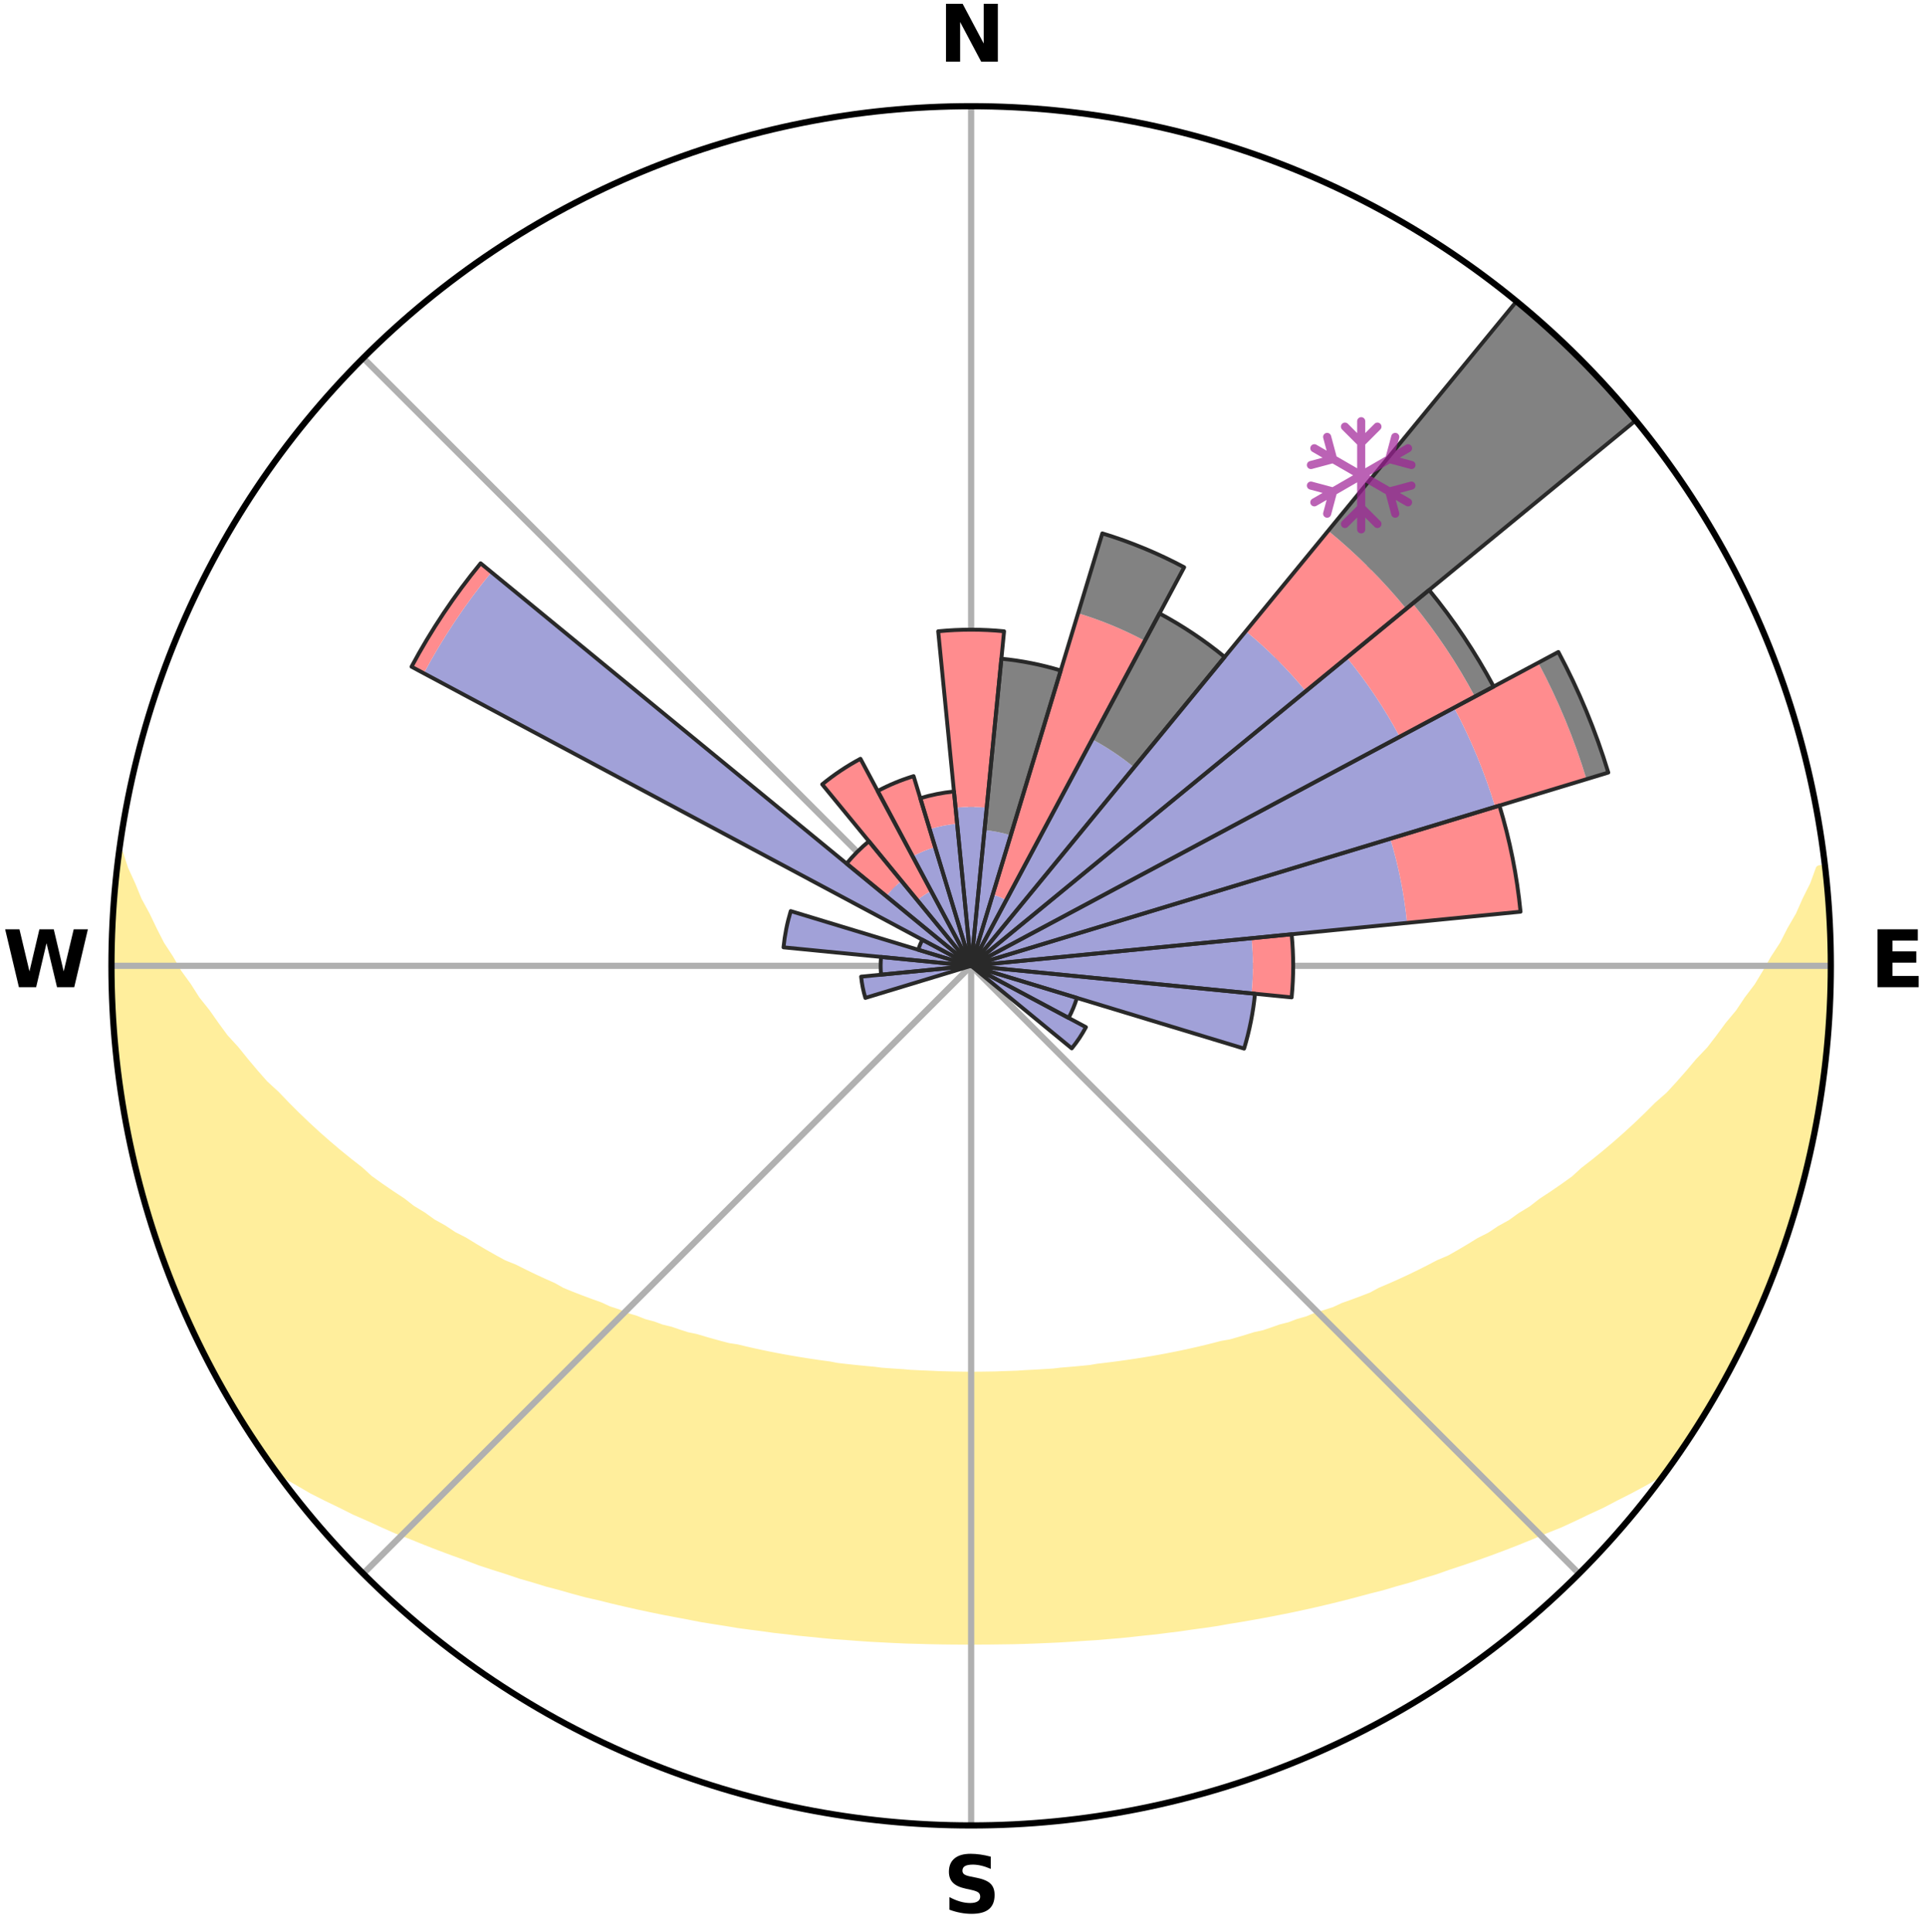 <?xml version="1.0" encoding="utf-8" standalone="no"?>
<!DOCTYPE svg PUBLIC "-//W3C//DTD SVG 1.1//EN"
  "http://www.w3.org/Graphics/SVG/1.1/DTD/svg11.dtd">
<svg xmlns:xlink="http://www.w3.org/1999/xlink" width="248.41pt" height="249.158pt" viewBox="0 0 248.41 249.158" xmlns="http://www.w3.org/2000/svg" version="1.1">
 <title>Ski Rose for Maiskogel</title>
 <defs>
  <style type="text/css">*{stroke-linejoin: round; stroke-linecap: butt}</style>
 </defs>
 <g id="figure_1">
  <g id="patch_1">
   <path d="M 0 249.158 
L 248.41 249.158 
L 248.41 0 
L 0 0 
z
" style="fill: #ffffff"/>
  </g>
  <g id="axes_1">
   <g id="patch_2">
    <path d="M 236.135 124.579 
C 236.135 110.018 233.267 95.599 227.695 82.147 
C 222.122 68.695 213.955 56.471 203.659 46.175 
C 193.363 35.879 181.139 27.711 167.687 22.139 
C 154.235 16.567 139.815 13.699 125.255 13.699 
C 110.694 13.699 96.275 16.567 82.823 22.139 
C 69.371 27.711 57.147 35.879 46.851 46.175 
C 36.555 56.471 28.387 68.695 22.815 82.147 
C 17.243 95.599 14.375 110.018 14.375 124.579 
C 14.375 139.14 17.243 153.559 22.815 167.011 
C 28.387 180.463 36.555 192.687 46.851 202.983 
C 57.147 213.279 69.371 221.447 82.823 227.019 
C 96.275 232.591 110.694 235.459 125.255 235.459 
C 139.815 235.459 154.235 232.591 167.687 227.019 
C 181.139 221.447 193.363 213.279 203.659 202.983 
C 213.955 192.687 222.122 180.463 227.695 167.011 
C 233.267 153.559 236.135 139.14 236.135 124.579 
M 125.255 124.579 
C 125.255 124.579 125.255 124.579 125.255 124.579 
C 125.255 124.579 125.255 124.579 125.255 124.579 
C 125.255 124.579 125.255 124.579 125.255 124.579 
C 125.255 124.579 125.255 124.579 125.255 124.579 
C 125.255 124.579 125.255 124.579 125.255 124.579 
C 125.255 124.579 125.255 124.579 125.255 124.579 
C 125.255 124.579 125.255 124.579 125.255 124.579 
C 125.255 124.579 125.255 124.579 125.255 124.579 
C 125.255 124.579 125.255 124.579 125.255 124.579 
C 125.255 124.579 125.255 124.579 125.255 124.579 
C 125.255 124.579 125.255 124.579 125.255 124.579 
C 125.255 124.579 125.255 124.579 125.255 124.579 
C 125.255 124.579 125.255 124.579 125.255 124.579 
C 125.255 124.579 125.255 124.579 125.255 124.579 
C 125.255 124.579 125.255 124.579 125.255 124.579 
C 125.255 124.579 125.255 124.579 125.255 124.579 
z
" style="fill: #ffffff"/>
   </g>
   <g id="PolyCollection_1">
    <defs>
     <path id="mfa647fda3e" d="M 235.385 -137.127 
L 234.673 -137.046 
L 233.945 -135.045 
L 232.953 -133.055 
L 232.093 -131.114 
L 230.983 -129.195 
L 230.029 -127.323 
L 228.831 -125.483 
L 227.802 -123.684 
L 226.739 -121.922 
L 225.437 -120.205 
L 224.312 -118.52 
L 222.953 -116.89 
L 221.773 -115.285 
L 220.569 -113.719 
L 219.137 -112.219 
L 217.887 -110.735 
L 216.617 -109.29 
L 215.328 -107.885 
L 213.821 -106.56 
L 212.498 -105.238 
L 211.16 -103.955 
L 209.808 -102.712 
L 208.444 -101.509 
L 207.068 -100.345 
L 205.682 -99.22 
L 204.288 -98.135 
L 203.071 -97.023 
L 201.661 -96.012 
L 200.245 -95.04 
L 198.826 -94.105 
L 197.579 -93.132 
L 196.153 -92.269 
L 194.896 -91.362 
L 193.468 -90.569 
L 192.205 -89.727 
L 190.778 -89.003 
L 189.513 -88.223 
L 188.247 -87.474 
L 186.98 -86.754 
L 185.566 -86.157 
L 184.304 -85.495 
L 183.044 -84.862 
L 181.787 -84.255 
L 180.533 -83.675 
L 179.284 -83.121 
L 178.039 -82.593 
L 176.924 -81.986 
L 175.687 -81.506 
L 174.457 -81.049 
L 173.234 -80.614 
L 172.128 -80.098 
L 170.918 -79.706 
L 169.716 -79.336 
L 168.621 -78.881 
L 167.434 -78.549 
L 166.348 -78.132 
L 165.177 -77.836 
L 164.101 -77.455 
L 163.028 -77.092 
L 161.882 -76.845 
L 160.821 -76.514 
L 159.764 -76.199 
L 158.711 -75.899 
L 157.601 -75.71 
L 156.561 -75.438 
L 155.526 -75.18 
L 154.497 -74.936 
L 153.473 -74.704 
L 152.454 -74.484 
L 151.44 -74.277 
L 150.432 -74.081 
L 149.429 -73.896 
L 148.432 -73.721 
L 147.44 -73.557 
L 146.453 -73.402 
L 145.471 -73.257 
L 144.495 -73.12 
L 143.523 -72.991 
L 142.556 -72.871 
L 141.594 -72.758 
L 140.653 -72.596 
L 139.697 -72.501 
L 138.746 -72.412 
L 137.799 -72.33 
L 136.855 -72.253 
L 135.923 -72.142 
L 134.985 -72.081 
L 134.05 -72.024 
L 133.117 -71.973 
L 132.187 -71.926 
L 131.261 -71.862 
L 130.334 -71.828 
L 129.409 -71.799 
L 128.485 -71.762 
L 127.562 -71.746 
L 126.639 -71.733 
L 125.716 -71.725 
L 124.794 -71.725 
L 123.871 -71.737 
L 122.948 -71.753 
L 122.025 -71.773 
L 121.101 -71.797 
L 120.177 -71.844 
L 119.251 -71.881 
L 118.322 -71.922 
L 117.392 -71.968 
L 116.465 -72.052 
L 115.531 -72.111 
L 114.593 -72.176 
L 113.653 -72.246 
L 112.72 -72.368 
L 111.774 -72.454 
L 110.825 -72.546 
L 109.871 -72.644 
L 108.913 -72.749 
L 107.95 -72.861 
L 107.006 -73.046 
L 106.036 -73.177 
L 105.062 -73.316 
L 104.082 -73.464 
L 103.098 -73.621 
L 102.108 -73.788 
L 101.113 -73.964 
L 100.112 -74.151 
L 99.107 -74.349 
L 98.096 -74.558 
L 97.08 -74.779 
L 96.058 -75.013 
L 95.031 -75.259 
L 93.94 -75.425 
L 92.9 -75.697 
L 91.855 -75.983 
L 90.806 -76.283 
L 89.752 -76.6 
L 88.617 -76.832 
L 87.551 -77.179 
L 86.482 -77.543 
L 85.321 -77.823 
L 84.241 -78.221 
L 83.064 -78.535 
L 81.975 -78.971 
L 80.781 -79.323 
L 79.685 -79.798 
L 78.478 -80.189 
L 77.375 -80.705 
L 76.156 -81.14 
L 74.929 -81.597 
L 73.696 -82.077 
L 72.457 -82.582 
L 71.343 -83.211 
L 70.097 -83.764 
L 68.847 -84.343 
L 67.593 -84.949 
L 66.337 -85.582 
L 64.931 -86.148 
L 63.668 -86.838 
L 62.404 -87.557 
L 61.142 -88.306 
L 59.88 -89.083 
L 58.457 -89.806 
L 57.197 -90.647 
L 55.773 -91.438 
L 54.519 -92.343 
L 53.097 -93.204 
L 51.853 -94.175 
L 50.437 -95.108 
L 49.025 -96.078 
L 47.618 -97.086 
L 46.404 -98.196 
L 45.013 -99.279 
L 43.63 -100.401 
L 42.258 -101.562 
L 40.896 -102.762 
L 39.548 -104.003 
L 38.213 -105.282 
L 36.893 -106.602 
L 35.59 -107.961 
L 34.103 -109.325 
L 32.835 -110.767 
L 31.589 -112.248 
L 30.364 -113.768 
L 28.958 -115.307 
L 27.781 -116.908 
L 26.631 -118.547 
L 25.302 -120.215 
L 24.209 -121.933 
L 22.941 -123.686 
L 21.913 -125.481 
L 20.717 -127.316 
L 19.764 -129.185 
L 18.853 -131.087 
L 17.792 -133.037 
L 16.986 -135.004 
L 16.061 -137.02 
L 15.402 -139.041 
L 15.402 -139.041 
L 15.402 -139.041 
L 15.097 -137.13 
L 14.93 -135.202 
L 14.795 -133.272 
L 14.589 -131.348 
L 14.52 -129.414 
L 14.484 -127.48 
L 14.481 -125.546 
L 14.407 -123.612 
L 14.468 -121.678 
L 14.56 -119.746 
L 14.585 -117.81 
L 14.741 -115.881 
L 14.928 -113.956 
L 15.144 -112.034 
L 15.474 -110.126 
L 15.66 -108.2 
L 15.97 -106.291 
L 16.31 -104.387 
L 16.679 -102.489 
L 17.078 -100.597 
L 17.507 -98.711 
L 17.966 -96.832 
L 18.456 -94.961 
L 18.975 -93.098 
L 19.525 -91.243 
L 20.106 -89.397 
L 20.806 -87.592 
L 21.448 -85.767 
L 22.121 -83.953 
L 22.825 -82.151 
L 23.626 -80.39 
L 24.394 -78.614 
L 25.196 -76.853 
L 26.031 -75.108 
L 26.968 -73.414 
L 27.875 -71.706 
L 28.756 -69.983 
L 29.74 -68.317 
L 30.714 -66.644 
L 31.741 -65.004 
L 32.797 -63.382 
L 33.877 -61.777 
L 35.012 -60.209 
L 36.679 -59.036 
L 38.487 -58 
L 40.258 -56.969 
L 42.104 -56.034 
L 43.953 -55.141 
L 45.75 -54.239 
L 47.607 -53.428 
L 49.405 -52.6 
L 51.202 -51.807 
L 53.045 -51.098 
L 54.834 -50.371 
L 56.619 -49.676 
L 58.398 -49.011 
L 60.171 -48.376 
L 61.898 -47.721 
L 63.659 -47.142 
L 65.412 -46.59 
L 67.118 -46.012 
L 68.856 -45.511 
L 70.554 -44.989 
L 72.276 -44.536 
L 73.956 -44.056 
L 75.633 -43.604 
L 77.33 -43.218 
L 78.989 -42.804 
L 80.644 -42.416 
L 82.289 -42.043 
L 83.93 -41.695 
L 85.561 -41.359 
L 87.188 -41.049 
L 88.804 -40.749 
L 90.4 -40.432 
L 92.006 -40.173 
L 93.603 -39.923 
L 95.183 -39.658 
L 96.77 -39.446 
L 98.348 -39.241 
L 99.912 -39.024 
L 101.481 -38.854 
L 103.036 -38.667 
L 104.593 -38.515 
L 106.14 -38.357 
L 107.683 -38.212 
L 109.228 -38.106 
L 110.765 -37.988 
L 112.298 -37.884 
L 113.831 -37.804 
L 115.359 -37.725 
L 116.885 -37.659 
L 118.411 -37.618 
L 119.934 -37.576 
L 121.455 -37.546 
L 122.975 -37.528 
L 124.495 -37.522 
L 126.015 -37.523 
L 127.534 -37.53 
L 129.055 -37.549 
L 130.577 -37.569 
L 132.099 -37.61 
L 133.624 -37.664 
L 135.15 -37.731 
L 136.679 -37.801 
L 138.21 -37.893 
L 139.744 -37.998 
L 141.284 -38.092 
L 142.824 -38.223 
L 144.371 -38.35 
L 145.919 -38.507 
L 147.47 -38.68 
L 149.033 -38.836 
L 150.593 -39.038 
L 152.165 -39.23 
L 153.734 -39.463 
L 155.321 -39.675 
L 156.911 -39.91 
L 158.496 -40.192 
L 160.102 -40.451 
L 161.712 -40.734 
L 163.332 -41.026 
L 164.956 -41.343 
L 166.591 -41.671 
L 168.23 -42.025 
L 169.879 -42.391 
L 171.532 -42.785 
L 173.195 -43.193 
L 174.861 -43.629 
L 176.538 -44.08 
L 178.251 -44.51 
L 179.938 -45.015 
L 181.668 -45.491 
L 183.373 -46.037 
L 185.119 -46.563 
L 186.83 -47.169 
L 188.59 -47.748 
L 190.357 -48.354 
L 192.131 -48.989 
L 193.911 -49.654 
L 195.697 -50.349 
L 197.487 -51.075 
L 199.28 -51.834 
L 201.133 -52.573 
L 202.932 -53.401 
L 204.731 -54.265 
L 206.583 -55.119 
L 208.375 -56.06 
L 210.221 -56.994 
L 212.049 -57.979 
L 213.862 -59.014 
L 215.504 -60.205 
L 216.631 -61.778 
L 217.697 -63.393 
L 218.757 -65.011 
L 219.774 -66.657 
L 220.733 -68.338 
L 221.746 -69.987 
L 222.69 -71.676 
L 223.593 -73.387 
L 224.426 -75.134 
L 225.327 -76.847 
L 226.104 -78.619 
L 226.889 -80.387 
L 227.672 -82.156 
L 228.408 -83.946 
L 229.096 -85.754 
L 229.737 -87.58 
L 230.389 -89.402 
L 230.93 -91.26 
L 231.544 -93.095 
L 232.041 -94.965 
L 232.579 -96.823 
L 232.947 -98.725 
L 233.44 -100.595 
L 233.891 -102.477 
L 234.13 -104.4 
L 234.483 -106.301 
L 234.815 -108.205 
L 235.108 -110.117 
L 235.353 -112.035 
L 235.571 -113.957 
L 235.75 -115.883 
L 235.891 -117.812 
L 235.994 -119.744 
L 236.064 -121.677 
L 236.098 -123.612 
L 236.097 -125.546 
L 236.062 -127.481 
L 235.992 -129.414 
L 235.889 -131.346 
L 235.753 -133.275 
L 235.585 -135.203 
L 235.385 -137.127 
z
" style="stroke: #ffee9c"/>
    </defs>
    <g clip-path="url(#paeee0627e5)">
     <use xlink:href="#mfa647fda3e" x="0" y="249.158" style="fill: #ffee9c; stroke: #ffee9c"/>
    </g>
   </g>
   <g id="matplotlib.axis_1">
    <g id="xtick_1">
     <g id="line2d_1">
      <path d="M 125.255 124.579 
L 125.255 13.699 
" clip-path="url(#paeee0627e5)" style="fill: none; stroke: #b0b0b0; stroke-width: 0.8; stroke-linecap: square"/>
     </g>
     <g id="text_1">
      <!-- N -->
      <g transform="translate(121.07 7.958) scale(0.1 -0.1)">
       <defs>
        <path id="DejaVuSans-Bold-4e" d="M 588 4666 
L 1931 4666 
L 3628 1466 
L 3628 4666 
L 4769 4666 
L 4769 0 
L 3425 0 
L 1728 3200 
L 1728 0 
L 588 0 
L 588 4666 
z
" transform="scale(0.016)"/>
       </defs>
       <use xlink:href="#DejaVuSans-Bold-4e"/>
      </g>
     </g>
    </g>
    <g id="xtick_2">
     <g id="line2d_2">
      <path d="M 125.255 124.579 
L 203.659 46.175 
" clip-path="url(#paeee0627e5)" style="fill: none; stroke: #b0b0b0; stroke-width: 0.8; stroke-linecap: square"/>
     </g>
    </g>
    <g id="xtick_3">
     <g id="line2d_3">
      <path d="M 125.255 124.579 
L 236.135 124.579 
" clip-path="url(#paeee0627e5)" style="fill: none; stroke: #b0b0b0; stroke-width: 0.8; stroke-linecap: square"/>
     </g>
     <g id="text_2">
      <!-- E -->
      <g transform="translate(241.219 127.338) scale(0.1 -0.1)">
       <defs>
        <path id="DejaVuSans-Bold-45" d="M 588 4666 
L 3834 4666 
L 3834 3756 
L 1791 3756 
L 1791 2888 
L 3713 2888 
L 3713 1978 
L 1791 1978 
L 1791 909 
L 3903 909 
L 3903 0 
L 588 0 
L 588 4666 
z
" transform="scale(0.016)"/>
       </defs>
       <use xlink:href="#DejaVuSans-Bold-45"/>
      </g>
     </g>
    </g>
    <g id="xtick_4">
     <g id="line2d_4">
      <path d="M 125.255 124.579 
L 203.659 202.983 
" clip-path="url(#paeee0627e5)" style="fill: none; stroke: #b0b0b0; stroke-width: 0.8; stroke-linecap: square"/>
     </g>
    </g>
    <g id="xtick_5">
     <g id="line2d_5">
      <path d="M 125.255 124.579 
L 125.255 235.459 
" clip-path="url(#paeee0627e5)" style="fill: none; stroke: #b0b0b0; stroke-width: 0.8; stroke-linecap: square"/>
     </g>
     <g id="text_3">
      <!-- S -->
      <g transform="translate(121.654 246.718) scale(0.1 -0.1)">
       <defs>
        <path id="DejaVuSans-Bold-53" d="M 3834 4519 
L 3834 3531 
Q 3450 3703 3084 3790 
Q 2719 3878 2394 3878 
Q 1963 3878 1756 3759 
Q 1550 3641 1550 3391 
Q 1550 3203 1689 3098 
Q 1828 2994 2194 2919 
L 2706 2816 
Q 3484 2659 3812 2340 
Q 4141 2022 4141 1434 
Q 4141 663 3683 286 
Q 3225 -91 2284 -91 
Q 1841 -91 1394 -6 
Q 947 78 500 244 
L 500 1259 
Q 947 1022 1364 901 
Q 1781 781 2169 781 
Q 2563 781 2772 912 
Q 2981 1044 2981 1288 
Q 2981 1506 2839 1625 
Q 2697 1744 2272 1838 
L 1806 1941 
Q 1106 2091 782 2419 
Q 459 2747 459 3303 
Q 459 4000 909 4375 
Q 1359 4750 2203 4750 
Q 2588 4750 2994 4692 
Q 3400 4634 3834 4519 
z
" transform="scale(0.016)"/>
       </defs>
       <use xlink:href="#DejaVuSans-Bold-53"/>
      </g>
     </g>
    </g>
    <g id="xtick_6">
     <g id="line2d_6">
      <path d="M 125.255 124.579 
L 46.851 202.983 
" clip-path="url(#paeee0627e5)" style="fill: none; stroke: #b0b0b0; stroke-width: 0.8; stroke-linecap: square"/>
     </g>
    </g>
    <g id="xtick_7">
     <g id="line2d_7">
      <path d="M 125.255 124.579 
L 14.375 124.579 
" clip-path="url(#paeee0627e5)" style="fill: none; stroke: #b0b0b0; stroke-width: 0.8; stroke-linecap: square"/>
     </g>
     <g id="text_4">
      <!-- W -->
      <g transform="translate(0.36 127.338) scale(0.1 -0.1)">
       <defs>
        <path id="DejaVuSans-Bold-57" d="M 191 4666 
L 1344 4666 
L 2150 1275 
L 2950 4666 
L 4109 4666 
L 4909 1275 
L 5716 4666 
L 6859 4666 
L 5759 0 
L 4372 0 
L 3525 3547 
L 2688 0 
L 1300 0 
L 191 4666 
z
" transform="scale(0.016)"/>
       </defs>
       <use xlink:href="#DejaVuSans-Bold-57"/>
      </g>
     </g>
    </g>
    <g id="xtick_8">
     <g id="line2d_8">
      <path d="M 125.255 124.579 
L 46.851 46.175 
" clip-path="url(#paeee0627e5)" style="fill: none; stroke: #b0b0b0; stroke-width: 0.8; stroke-linecap: square"/>
     </g>
    </g>
   </g>
   <g id="matplotlib.axis_2"/>
   <g id="patch_3">
    <path d="M 125.255 124.579 
C 125.255 124.579 125.255 124.579 125.255 124.579 
C 125.255 124.579 125.255 124.579 125.255 124.579 
L 125.255 124.579 
C 125.255 124.579 125.255 124.579 125.255 124.579 
C 125.255 124.579 125.255 124.579 125.255 124.579 
z
" clip-path="url(#paeee0627e5)" style="fill: #d9d9d9"/>
   </g>
   <g id="patch_4">
    <path d="M 125.255 124.579 
C 125.255 124.579 125.255 124.579 125.255 124.579 
C 125.255 124.579 125.255 124.579 125.255 124.579 
L 125.255 124.579 
C 125.255 124.579 125.255 124.579 125.255 124.579 
C 125.255 124.579 125.255 124.579 125.255 124.579 
z
" clip-path="url(#paeee0627e5)" style="fill: #d9d9d9"/>
   </g>
   <g id="patch_5">
    <path d="M 125.255 124.579 
C 125.255 124.579 125.255 124.579 125.255 124.579 
C 125.255 124.579 125.255 124.579 125.255 124.579 
L 125.255 124.579 
C 125.255 124.579 125.255 124.579 125.255 124.579 
C 125.255 124.579 125.255 124.579 125.255 124.579 
z
" clip-path="url(#paeee0627e5)" style="fill: #d9d9d9"/>
   </g>
   <g id="patch_6">
    <path d="M 125.255 124.579 
C 125.255 124.579 125.255 124.579 125.255 124.579 
C 125.255 124.579 125.255 124.579 125.255 124.579 
L 125.255 124.579 
C 125.255 124.579 125.255 124.579 125.255 124.579 
C 125.255 124.579 125.255 124.579 125.255 124.579 
z
" clip-path="url(#paeee0627e5)" style="fill: #d9d9d9"/>
   </g>
   <g id="patch_7">
    <path d="M 125.255 124.579 
C 125.255 124.579 125.255 124.579 125.255 124.579 
C 125.255 124.579 125.255 124.579 125.255 124.579 
L 125.255 124.579 
C 125.255 124.579 125.255 124.579 125.255 124.579 
C 125.255 124.579 125.255 124.579 125.255 124.579 
z
" clip-path="url(#paeee0627e5)" style="fill: #d9d9d9"/>
   </g>
   <g id="patch_8">
    <path d="M 125.255 124.579 
C 125.255 124.579 125.255 124.579 125.255 124.579 
C 125.255 124.579 125.255 124.579 125.255 124.579 
L 125.255 124.579 
C 125.255 124.579 125.255 124.579 125.255 124.579 
C 125.255 124.579 125.255 124.579 125.255 124.579 
z
" clip-path="url(#paeee0627e5)" style="fill: #d9d9d9"/>
   </g>
   <g id="patch_9">
    <path d="M 125.255 124.579 
C 125.255 124.579 125.255 124.579 125.255 124.579 
C 125.255 124.579 125.255 124.579 125.255 124.579 
L 125.255 124.579 
C 125.255 124.579 125.255 124.579 125.255 124.579 
C 125.255 124.579 125.255 124.579 125.255 124.579 
z
" clip-path="url(#paeee0627e5)" style="fill: #d9d9d9"/>
   </g>
   <g id="patch_10">
    <path d="M 125.255 124.579 
C 125.255 124.579 125.255 124.579 125.255 124.579 
C 125.255 124.579 125.255 124.579 125.255 124.579 
L 125.255 124.579 
C 125.255 124.579 125.255 124.579 125.255 124.579 
C 125.255 124.579 125.255 124.579 125.255 124.579 
z
" clip-path="url(#paeee0627e5)" style="fill: #d9d9d9"/>
   </g>
   <g id="patch_11">
    <path d="M 125.255 124.579 
C 125.255 124.579 125.255 124.579 125.255 124.579 
C 125.255 124.579 125.255 124.579 125.255 124.579 
L 125.255 124.579 
C 125.255 124.579 125.255 124.579 125.255 124.579 
C 125.255 124.579 125.255 124.579 125.255 124.579 
z
" clip-path="url(#paeee0627e5)" style="fill: #d9d9d9"/>
   </g>
   <g id="patch_12">
    <path d="M 125.255 124.579 
C 125.255 124.579 125.255 124.579 125.255 124.579 
C 125.255 124.579 125.255 124.579 125.255 124.579 
L 125.255 124.579 
C 125.255 124.579 125.255 124.579 125.255 124.579 
C 125.255 124.579 125.255 124.579 125.255 124.579 
z
" clip-path="url(#paeee0627e5)" style="fill: #d9d9d9"/>
   </g>
   <g id="patch_13">
    <path d="M 125.255 124.579 
C 125.255 124.579 125.255 124.579 125.255 124.579 
C 125.255 124.579 125.255 124.579 125.255 124.579 
L 125.255 124.579 
C 125.255 124.579 125.255 124.579 125.255 124.579 
C 125.255 124.579 125.255 124.579 125.255 124.579 
z
" clip-path="url(#paeee0627e5)" style="fill: #d9d9d9"/>
   </g>
   <g id="patch_14">
    <path d="M 125.255 124.579 
C 125.255 124.579 125.255 124.579 125.255 124.579 
C 125.255 124.579 125.255 124.579 125.255 124.579 
L 125.255 124.579 
C 125.255 124.579 125.255 124.579 125.255 124.579 
C 125.255 124.579 125.255 124.579 125.255 124.579 
z
" clip-path="url(#paeee0627e5)" style="fill: #d9d9d9"/>
   </g>
   <g id="patch_15">
    <path d="M 125.255 124.579 
C 125.255 124.579 125.255 124.579 125.255 124.579 
C 125.255 124.579 125.255 124.579 125.255 124.579 
L 125.255 124.579 
C 125.255 124.579 125.255 124.579 125.255 124.579 
C 125.255 124.579 125.255 124.579 125.255 124.579 
z
" clip-path="url(#paeee0627e5)" style="fill: #d9d9d9"/>
   </g>
   <g id="patch_16">
    <path d="M 125.255 124.579 
C 125.255 124.579 125.255 124.579 125.255 124.579 
C 125.255 124.579 125.255 124.579 125.255 124.579 
L 125.255 124.579 
C 125.255 124.579 125.255 124.579 125.255 124.579 
C 125.255 124.579 125.255 124.579 125.255 124.579 
z
" clip-path="url(#paeee0627e5)" style="fill: #d9d9d9"/>
   </g>
   <g id="patch_17">
    <path d="M 125.255 124.579 
C 125.255 124.579 125.255 124.579 125.255 124.579 
C 125.255 124.579 125.255 124.579 125.255 124.579 
L 125.255 124.579 
C 125.255 124.579 125.255 124.579 125.255 124.579 
C 125.255 124.579 125.255 124.579 125.255 124.579 
z
" clip-path="url(#paeee0627e5)" style="fill: #d9d9d9"/>
   </g>
   <g id="patch_18">
    <path d="M 125.255 124.579 
C 125.255 124.579 125.255 124.579 125.255 124.579 
C 125.255 124.579 125.255 124.579 125.255 124.579 
L 125.255 124.579 
C 125.255 124.579 125.255 124.579 125.255 124.579 
C 125.255 124.579 125.255 124.579 125.255 124.579 
z
" clip-path="url(#paeee0627e5)" style="fill: #d9d9d9"/>
   </g>
   <g id="patch_19">
    <path d="M 125.255 124.579 
C 125.255 124.579 125.255 124.579 125.255 124.579 
C 125.255 124.579 125.255 124.579 125.255 124.579 
L 125.255 124.579 
C 125.255 124.579 125.255 124.579 125.255 124.579 
C 125.255 124.579 125.255 124.579 125.255 124.579 
z
" clip-path="url(#paeee0627e5)" style="fill: #d9d9d9"/>
   </g>
   <g id="patch_20">
    <path d="M 125.255 124.579 
C 125.255 124.579 125.255 124.579 125.255 124.579 
C 125.255 124.579 125.255 124.579 125.255 124.579 
L 125.255 124.579 
C 125.255 124.579 125.255 124.579 125.255 124.579 
C 125.255 124.579 125.255 124.579 125.255 124.579 
z
" clip-path="url(#paeee0627e5)" style="fill: #d9d9d9"/>
   </g>
   <g id="patch_21">
    <path d="M 125.255 124.579 
C 125.255 124.579 125.255 124.579 125.255 124.579 
C 125.255 124.579 125.255 124.579 125.255 124.579 
L 125.255 124.579 
C 125.255 124.579 125.255 124.579 125.255 124.579 
C 125.255 124.579 125.255 124.579 125.255 124.579 
z
" clip-path="url(#paeee0627e5)" style="fill: #d9d9d9"/>
   </g>
   <g id="patch_22">
    <path d="M 125.255 124.579 
C 125.255 124.579 125.255 124.579 125.255 124.579 
C 125.255 124.579 125.255 124.579 125.255 124.579 
L 125.255 124.579 
C 125.255 124.579 125.255 124.579 125.255 124.579 
C 125.255 124.579 125.255 124.579 125.255 124.579 
z
" clip-path="url(#paeee0627e5)" style="fill: #d9d9d9"/>
   </g>
   <g id="patch_23">
    <path d="M 125.255 124.579 
C 125.255 124.579 125.255 124.579 125.255 124.579 
C 125.255 124.579 125.255 124.579 125.255 124.579 
L 125.255 124.579 
C 125.255 124.579 125.255 124.579 125.255 124.579 
C 125.255 124.579 125.255 124.579 125.255 124.579 
z
" clip-path="url(#paeee0627e5)" style="fill: #d9d9d9"/>
   </g>
   <g id="patch_24">
    <path d="M 125.255 124.579 
C 125.255 124.579 125.255 124.579 125.255 124.579 
C 125.255 124.579 125.255 124.579 125.255 124.579 
L 125.255 124.579 
C 125.255 124.579 125.255 124.579 125.255 124.579 
C 125.255 124.579 125.255 124.579 125.255 124.579 
z
" clip-path="url(#paeee0627e5)" style="fill: #d9d9d9"/>
   </g>
   <g id="patch_25">
    <path d="M 125.255 124.579 
C 125.255 124.579 125.255 124.579 125.255 124.579 
C 125.255 124.579 125.255 124.579 125.255 124.579 
L 125.255 124.579 
C 125.255 124.579 125.255 124.579 125.255 124.579 
C 125.255 124.579 125.255 124.579 125.255 124.579 
z
" clip-path="url(#paeee0627e5)" style="fill: #d9d9d9"/>
   </g>
   <g id="patch_26">
    <path d="M 125.255 124.579 
C 125.255 124.579 125.255 124.579 125.255 124.579 
C 125.255 124.579 125.255 124.579 125.255 124.579 
L 125.255 124.579 
C 125.255 124.579 125.255 124.579 125.255 124.579 
C 125.255 124.579 125.255 124.579 125.255 124.579 
z
" clip-path="url(#paeee0627e5)" style="fill: #d9d9d9"/>
   </g>
   <g id="patch_27">
    <path d="M 125.255 124.579 
C 125.255 124.579 125.255 124.579 125.255 124.579 
C 125.255 124.579 125.255 124.579 125.255 124.579 
L 125.255 124.579 
C 125.255 124.579 125.255 124.579 125.255 124.579 
C 125.255 124.579 125.255 124.579 125.255 124.579 
z
" clip-path="url(#paeee0627e5)" style="fill: #d9d9d9"/>
   </g>
   <g id="patch_28">
    <path d="M 125.255 124.579 
C 125.255 124.579 125.255 124.579 125.255 124.579 
C 125.255 124.579 125.255 124.579 125.255 124.579 
L 125.255 124.579 
C 125.255 124.579 125.255 124.579 125.255 124.579 
C 125.255 124.579 125.255 124.579 125.255 124.579 
z
" clip-path="url(#paeee0627e5)" style="fill: #d9d9d9"/>
   </g>
   <g id="patch_29">
    <path d="M 125.255 124.579 
C 125.255 124.579 125.255 124.579 125.255 124.579 
C 125.255 124.579 125.255 124.579 125.255 124.579 
L 125.255 124.579 
C 125.255 124.579 125.255 124.579 125.255 124.579 
C 125.255 124.579 125.255 124.579 125.255 124.579 
z
" clip-path="url(#paeee0627e5)" style="fill: #d9d9d9"/>
   </g>
   <g id="patch_30">
    <path d="M 125.255 124.579 
C 125.255 124.579 125.255 124.579 125.255 124.579 
C 125.255 124.579 125.255 124.579 125.255 124.579 
L 125.255 124.579 
C 125.255 124.579 125.255 124.579 125.255 124.579 
C 125.255 124.579 125.255 124.579 125.255 124.579 
z
" clip-path="url(#paeee0627e5)" style="fill: #d9d9d9"/>
   </g>
   <g id="patch_31">
    <path d="M 125.255 124.579 
C 125.255 124.579 125.255 124.579 125.255 124.579 
C 125.255 124.579 125.255 124.579 125.255 124.579 
L 125.255 124.579 
C 125.255 124.579 125.255 124.579 125.255 124.579 
C 125.255 124.579 125.255 124.579 125.255 124.579 
z
" clip-path="url(#paeee0627e5)" style="fill: #d9d9d9"/>
   </g>
   <g id="patch_32">
    <path d="M 125.255 124.579 
C 125.255 124.579 125.255 124.579 125.255 124.579 
C 125.255 124.579 125.255 124.579 125.255 124.579 
L 125.255 124.579 
C 125.255 124.579 125.255 124.579 125.255 124.579 
C 125.255 124.579 125.255 124.579 125.255 124.579 
z
" clip-path="url(#paeee0627e5)" style="fill: #d9d9d9"/>
   </g>
   <g id="patch_33">
    <path d="M 125.255 124.579 
C 125.255 124.579 125.255 124.579 125.255 124.579 
C 125.255 124.579 125.255 124.579 125.255 124.579 
L 125.255 124.579 
C 125.255 124.579 125.255 124.579 125.255 124.579 
C 125.255 124.579 125.255 124.579 125.255 124.579 
z
" clip-path="url(#paeee0627e5)" style="fill: #d9d9d9"/>
   </g>
   <g id="patch_34">
    <path d="M 125.255 124.579 
C 125.255 124.579 125.255 124.579 125.255 124.579 
C 125.255 124.579 125.255 124.579 125.255 124.579 
L 125.255 124.579 
C 125.255 124.579 125.255 124.579 125.255 124.579 
C 125.255 124.579 125.255 124.579 125.255 124.579 
z
" clip-path="url(#paeee0627e5)" style="fill: #d9d9d9"/>
   </g>
   <g id="patch_35">
    <path d="M 125.255 124.579 
C 125.255 124.579 125.255 124.579 125.255 124.579 
C 125.255 124.579 125.255 124.579 125.255 124.579 
L 127.264 104.175 
C 126.597 104.109 125.926 104.076 125.255 104.076 
C 124.584 104.076 123.913 104.109 123.245 104.175 
z
" clip-path="url(#paeee0627e5)" style="fill: #a1a1d8"/>
   </g>
   <g id="patch_36">
    <path d="M 125.255 124.579 
C 125.255 124.579 125.255 124.579 125.255 124.579 
C 125.255 124.579 125.255 124.579 125.255 124.579 
L 130.362 107.744 
C 129.811 107.577 129.252 107.437 128.687 107.325 
C 128.122 107.212 127.552 107.128 126.979 107.071 
z
" clip-path="url(#paeee0627e5)" style="fill: #a1a1d8"/>
   </g>
   <g id="patch_37">
    <path d="M 125.255 124.579 
C 125.255 124.579 125.255 124.579 125.255 124.579 
C 125.255 124.579 125.255 124.579 125.255 124.579 
L 129.786 116.102 
C 129.508 115.954 129.224 115.819 128.933 115.699 
C 128.642 115.579 128.346 115.472 128.045 115.381 
z
" clip-path="url(#paeee0627e5)" style="fill: #a1a1d8"/>
   </g>
   <g id="patch_38">
    <path d="M 125.255 124.579 
C 125.255 124.579 125.255 124.579 125.255 124.579 
C 125.255 124.579 125.255 124.579 125.255 124.579 
L 146.267 98.975 
C 145.429 98.287 144.558 97.641 143.657 97.039 
C 142.755 96.436 141.825 95.879 140.869 95.368 
z
" clip-path="url(#paeee0627e5)" style="fill: #a1a1d8"/>
   </g>
   <g id="patch_39">
    <path d="M 125.255 124.579 
C 125.255 124.579 125.255 124.579 125.255 124.579 
C 125.255 124.579 125.255 124.579 125.255 124.579 
L 168.419 89.155 
C 167.26 87.742 166.032 86.387 164.739 85.095 
C 163.447 83.802 162.092 82.574 160.679 81.415 
z
" clip-path="url(#paeee0627e5)" style="fill: #a1a1d8"/>
   </g>
   <g id="patch_40">
    <path d="M 125.255 124.579 
C 125.255 124.579 125.255 124.579 125.255 124.579 
C 125.255 124.579 125.255 124.579 125.255 124.579 
L 180.533 95.032 
C 179.566 93.223 178.511 91.462 177.371 89.756 
C 176.231 88.05 175.008 86.401 173.707 84.815 
z
" clip-path="url(#paeee0627e5)" style="fill: #a1a1d8"/>
   </g>
   <g id="patch_41">
    <path d="M 125.255 124.579 
C 125.255 124.579 125.255 124.579 125.255 124.579 
C 125.255 124.579 125.255 124.579 125.255 124.579 
L 192.846 104.076 
C 192.174 101.863 191.395 99.685 190.51 97.549 
C 189.626 95.413 188.637 93.322 187.547 91.283 
z
" clip-path="url(#paeee0627e5)" style="fill: #a1a1d8"/>
   </g>
   <g id="patch_42">
    <path d="M 125.255 124.579 
C 125.255 124.579 125.255 124.579 125.255 124.579 
C 125.255 124.579 125.255 124.579 125.255 124.579 
L 181.48 119.041 
C 181.299 117.201 181.028 115.371 180.667 113.557 
C 180.306 111.743 179.856 109.948 179.32 108.179 
z
" clip-path="url(#paeee0627e5)" style="fill: #a1a1d8"/>
   </g>
   <g id="patch_43">
    <path d="M 125.255 124.579 
C 125.255 124.579 125.255 124.579 125.255 124.579 
C 125.255 124.579 125.255 124.579 125.255 124.579 
L 161.427 128.142 
C 161.544 126.958 161.602 125.769 161.602 124.579 
C 161.602 123.389 161.544 122.2 161.427 121.016 
z
" clip-path="url(#paeee0627e5)" style="fill: #a1a1d8"/>
   </g>
   <g id="patch_44">
    <path d="M 125.255 124.579 
C 125.255 124.579 125.255 124.579 125.255 124.579 
C 125.255 124.579 125.255 124.579 125.255 124.579 
L 160.46 135.258 
C 160.81 134.106 161.103 132.937 161.337 131.756 
C 161.572 130.575 161.749 129.383 161.867 128.185 
z
" clip-path="url(#paeee0627e5)" style="fill: #a1a1d8"/>
   </g>
   <g id="patch_45">
    <path d="M 125.255 124.579 
C 125.255 124.579 125.255 124.579 125.255 124.579 
C 125.255 124.579 125.255 124.579 125.255 124.579 
L 137.828 131.3 
C 138.048 130.888 138.248 130.466 138.426 130.035 
C 138.605 129.604 138.762 129.164 138.898 128.718 
z
" clip-path="url(#paeee0627e5)" style="fill: #a1a1d8"/>
   </g>
   <g id="patch_46">
    <path d="M 125.255 124.579 
C 125.255 124.579 125.255 124.579 125.255 124.579 
C 125.255 124.579 125.255 124.579 125.255 124.579 
L 138.231 135.228 
C 138.579 134.803 138.907 134.362 139.212 133.905 
C 139.517 133.448 139.8 132.977 140.059 132.492 
z
" clip-path="url(#paeee0627e5)" style="fill: #a1a1d8"/>
   </g>
   <g id="patch_47">
    <path d="M 125.255 124.579 
C 125.255 124.579 125.255 124.579 125.255 124.579 
C 125.255 124.579 125.255 124.579 125.255 124.579 
L 125.255 124.579 
C 125.255 124.579 125.255 124.579 125.255 124.579 
C 125.255 124.579 125.255 124.579 125.255 124.579 
z
" clip-path="url(#paeee0627e5)" style="fill: #a1a1d8"/>
   </g>
   <g id="patch_48">
    <path d="M 125.255 124.579 
C 125.255 124.579 125.255 124.579 125.255 124.579 
C 125.255 124.579 125.255 124.579 125.255 124.579 
L 125.255 124.579 
C 125.255 124.579 125.255 124.579 125.255 124.579 
C 125.255 124.579 125.255 124.579 125.255 124.579 
z
" clip-path="url(#paeee0627e5)" style="fill: #a1a1d8"/>
   </g>
   <g id="patch_49">
    <path d="M 125.255 124.579 
C 125.255 124.579 125.255 124.579 125.255 124.579 
C 125.255 124.579 125.255 124.579 125.255 124.579 
L 125.255 124.579 
C 125.255 124.579 125.255 124.579 125.255 124.579 
C 125.255 124.579 125.255 124.579 125.255 124.579 
z
" clip-path="url(#paeee0627e5)" style="fill: #a1a1d8"/>
   </g>
   <g id="patch_50">
    <path d="M 125.255 124.579 
C 125.255 124.579 125.255 124.579 125.255 124.579 
C 125.255 124.579 125.255 124.579 125.255 124.579 
L 125.255 124.579 
C 125.255 124.579 125.255 124.579 125.255 124.579 
C 125.255 124.579 125.255 124.579 125.255 124.579 
z
" clip-path="url(#paeee0627e5)" style="fill: #a1a1d8"/>
   </g>
   <g id="patch_51">
    <path d="M 125.255 124.579 
C 125.255 124.579 125.255 124.579 125.255 124.579 
C 125.255 124.579 125.255 124.579 125.255 124.579 
L 125.255 124.579 
C 125.255 124.579 125.255 124.579 125.255 124.579 
C 125.255 124.579 125.255 124.579 125.255 124.579 
z
" clip-path="url(#paeee0627e5)" style="fill: #a1a1d8"/>
   </g>
   <g id="patch_52">
    <path d="M 125.255 124.579 
C 125.255 124.579 125.255 124.579 125.255 124.579 
C 125.255 124.579 125.255 124.579 125.255 124.579 
L 125.255 124.579 
C 125.255 124.579 125.255 124.579 125.255 124.579 
C 125.255 124.579 125.255 124.579 125.255 124.579 
z
" clip-path="url(#paeee0627e5)" style="fill: #a1a1d8"/>
   </g>
   <g id="patch_53">
    <path d="M 125.255 124.579 
C 125.255 124.579 125.255 124.579 125.255 124.579 
C 125.255 124.579 125.255 124.579 125.255 124.579 
L 125.255 124.579 
C 125.255 124.579 125.255 124.579 125.255 124.579 
C 125.255 124.579 125.255 124.579 125.255 124.579 
z
" clip-path="url(#paeee0627e5)" style="fill: #a1a1d8"/>
   </g>
   <g id="patch_54">
    <path d="M 125.255 124.579 
C 125.255 124.579 125.255 124.579 125.255 124.579 
C 125.255 124.579 125.255 124.579 125.255 124.579 
L 125.255 124.579 
C 125.255 124.579 125.255 124.579 125.255 124.579 
C 125.255 124.579 125.255 124.579 125.255 124.579 
z
" clip-path="url(#paeee0627e5)" style="fill: #a1a1d8"/>
   </g>
   <g id="patch_55">
    <path d="M 125.255 124.579 
C 125.255 124.579 125.255 124.579 125.255 124.579 
C 125.255 124.579 125.255 124.579 125.255 124.579 
L 125.255 124.579 
C 125.255 124.579 125.255 124.579 125.255 124.579 
C 125.255 124.579 125.255 124.579 125.255 124.579 
z
" clip-path="url(#paeee0627e5)" style="fill: #a1a1d8"/>
   </g>
   <g id="patch_56">
    <path d="M 125.255 124.579 
C 125.255 124.579 125.255 124.579 125.255 124.579 
C 125.255 124.579 125.255 124.579 125.255 124.579 
L 125.255 124.579 
C 125.255 124.579 125.255 124.579 125.255 124.579 
C 125.255 124.579 125.255 124.579 125.255 124.579 
z
" clip-path="url(#paeee0627e5)" style="fill: #a1a1d8"/>
   </g>
   <g id="patch_57">
    <path d="M 125.255 124.579 
C 125.255 124.579 125.255 124.579 125.255 124.579 
C 125.255 124.579 125.255 124.579 125.255 124.579 
L 125.255 124.579 
C 125.255 124.579 125.255 124.579 125.255 124.579 
C 125.255 124.579 125.255 124.579 125.255 124.579 
z
" clip-path="url(#paeee0627e5)" style="fill: #a1a1d8"/>
   </g>
   <g id="patch_58">
    <path d="M 125.255 124.579 
C 125.255 124.579 125.255 124.579 125.255 124.579 
C 125.255 124.579 125.255 124.579 125.255 124.579 
L 111.067 125.976 
C 111.113 126.441 111.181 126.903 111.272 127.36 
C 111.363 127.818 111.477 128.271 111.612 128.718 
z
" clip-path="url(#paeee0627e5)" style="fill: #a1a1d8"/>
   </g>
   <g id="patch_59">
    <path d="M 125.255 124.579 
C 125.255 124.579 125.255 124.579 125.255 124.579 
C 125.255 124.579 125.255 124.579 125.255 124.579 
L 113.638 123.435 
C 113.6 123.815 113.581 124.197 113.581 124.579 
C 113.581 124.961 113.6 125.343 113.638 125.723 
z
" clip-path="url(#paeee0627e5)" style="fill: #a1a1d8"/>
   </g>
   <g id="patch_60">
    <path d="M 125.255 124.579 
C 125.255 124.579 125.255 124.579 125.255 124.579 
C 125.255 124.579 125.255 124.579 125.255 124.579 
L 101.986 117.52 
C 101.755 118.282 101.561 119.055 101.406 119.835 
C 101.251 120.616 101.134 121.404 101.056 122.196 
z
" clip-path="url(#paeee0627e5)" style="fill: #a1a1d8"/>
   </g>
   <g id="patch_61">
    <path d="M 125.255 124.579 
C 125.255 124.579 125.255 124.579 125.255 124.579 
C 125.255 124.579 125.255 124.579 125.255 124.579 
L 118.968 121.219 
C 118.858 121.425 118.758 121.636 118.669 121.851 
C 118.58 122.067 118.501 122.287 118.433 122.51 
z
" clip-path="url(#paeee0627e5)" style="fill: #a1a1d8"/>
   </g>
   <g id="patch_62">
    <path d="M 125.255 124.579 
C 125.255 124.579 125.255 124.579 125.255 124.579 
C 125.255 124.579 125.255 124.579 125.255 124.579 
L 63.38 73.8 
C 61.718 75.825 60.156 77.931 58.701 80.109 
C 57.245 82.287 55.897 84.536 54.662 86.847 
z
" clip-path="url(#paeee0627e5)" style="fill: #a1a1d8"/>
   </g>
   <g id="patch_63">
    <path d="M 125.255 124.579 
C 125.255 124.579 125.255 124.579 125.255 124.579 
C 125.255 124.579 125.255 124.579 125.255 124.579 
L 116.262 113.621 
C 115.903 113.916 115.559 114.227 115.231 114.556 
C 114.903 114.884 114.591 115.228 114.297 115.586 
z
" clip-path="url(#paeee0627e5)" style="fill: #a1a1d8"/>
   </g>
   <g id="patch_64">
    <path d="M 125.255 124.579 
C 125.255 124.579 125.255 124.579 125.255 124.579 
C 125.255 124.579 125.255 124.579 125.255 124.579 
L 120.089 114.914 
C 119.772 115.083 119.465 115.268 119.166 115.467 
C 118.868 115.666 118.58 115.88 118.302 116.108 
z
" clip-path="url(#paeee0627e5)" style="fill: #a1a1d8"/>
   </g>
   <g id="patch_65">
    <path d="M 125.255 124.579 
C 125.255 124.579 125.255 124.579 125.255 124.579 
C 125.255 124.579 125.255 124.579 125.255 124.579 
L 120.607 109.257 
C 120.105 109.409 119.612 109.586 119.127 109.786 
C 118.643 109.987 118.169 110.211 117.707 110.458 
z
" clip-path="url(#paeee0627e5)" style="fill: #a1a1d8"/>
   </g>
   <g id="patch_66">
    <path d="M 125.255 124.579 
C 125.255 124.579 125.255 124.579 125.255 124.579 
C 125.255 124.579 125.255 124.579 125.255 124.579 
L 123.449 106.242 
C 122.849 106.301 122.252 106.389 121.66 106.507 
C 121.069 106.625 120.483 106.771 119.906 106.946 
z
" clip-path="url(#paeee0627e5)" style="fill: #a1a1d8"/>
   </g>
   <g id="patch_67">
    <path d="M 123.245 104.175 
C 123.913 104.109 124.584 104.076 125.255 104.076 
C 125.926 104.076 126.597 104.109 127.264 104.175 
L 129.505 81.428 
C 128.092 81.289 126.674 81.219 125.255 81.219 
C 123.836 81.219 122.417 81.289 121.005 81.428 
z
" clip-path="url(#paeee0627e5)" style="fill: #ff8c8e"/>
   </g>
   <g id="patch_68">
    <path d="M 126.979 107.071 
C 127.552 107.128 128.122 107.212 128.687 107.325 
C 129.252 107.437 129.811 107.577 130.362 107.744 
L 130.362 107.744 
C 129.811 107.577 129.252 107.437 128.687 107.325 
C 128.122 107.212 127.552 107.128 126.979 107.071 
z
" clip-path="url(#paeee0627e5)" style="fill: #ff8c8e"/>
   </g>
   <g id="patch_69">
    <path d="M 128.045 115.381 
C 128.346 115.472 128.642 115.579 128.933 115.699 
C 129.224 115.819 129.508 115.954 129.786 116.102 
L 147.659 82.664 
C 146.287 81.93 144.88 81.265 143.443 80.669 
C 142.006 80.074 140.54 79.55 139.051 79.098 
z
" clip-path="url(#paeee0627e5)" style="fill: #ff8c8e"/>
   </g>
   <g id="patch_70">
    <path d="M 140.869 95.368 
C 141.825 95.879 142.755 96.436 143.657 97.039 
C 144.558 97.641 145.429 98.287 146.267 98.975 
L 146.267 98.975 
C 145.429 98.287 144.558 97.641 143.657 97.039 
C 142.755 96.436 141.825 95.879 140.869 95.368 
z
" clip-path="url(#paeee0627e5)" style="fill: #ff8c8e"/>
   </g>
   <g id="patch_71">
    <path d="M 160.679 81.415 
C 162.092 82.574 163.447 83.802 164.739 85.095 
C 166.032 86.387 167.26 87.742 168.419 89.155 
L 181.375 78.523 
C 179.867 76.686 178.271 74.924 176.59 73.244 
C 174.91 71.563 173.148 69.966 171.311 68.459 
z
" clip-path="url(#paeee0627e5)" style="fill: #ff8c8e"/>
   </g>
   <g id="patch_72">
    <path d="M 173.707 84.815 
C 175.008 86.401 176.231 88.05 177.371 89.756 
C 178.511 91.462 179.566 93.223 180.533 95.032 
L 190.229 89.85 
C 189.092 87.723 187.852 85.654 186.512 83.648 
C 185.172 81.643 183.735 79.705 182.205 77.841 
z
" clip-path="url(#paeee0627e5)" style="fill: #ff8c8e"/>
   </g>
   <g id="patch_73">
    <path d="M 187.547 91.283 
C 188.637 93.322 189.626 95.413 190.51 97.549 
C 191.395 99.685 192.174 101.863 192.846 104.076 
L 204.619 100.504 
C 203.831 97.907 202.916 95.349 201.877 92.841 
C 200.838 90.333 199.677 87.878 198.397 85.484 
z
" clip-path="url(#paeee0627e5)" style="fill: #ff8c8e"/>
   </g>
   <g id="patch_74">
    <path d="M 179.32 108.179 
C 179.856 109.948 180.306 111.743 180.667 113.557 
C 181.028 115.371 181.299 117.201 181.48 119.041 
L 196.114 117.6 
C 195.886 115.281 195.543 112.974 195.089 110.688 
C 194.634 108.402 194.067 106.14 193.391 103.91 
z
" clip-path="url(#paeee0627e5)" style="fill: #ff8c8e"/>
   </g>
   <g id="patch_75">
    <path d="M 161.427 121.016 
C 161.544 122.2 161.602 123.389 161.602 124.579 
C 161.602 125.769 161.544 126.958 161.427 128.142 
L 166.592 128.65 
C 166.725 127.297 166.792 125.939 166.792 124.579 
C 166.792 123.219 166.725 121.861 166.592 120.508 
z
" clip-path="url(#paeee0627e5)" style="fill: #ff8c8e"/>
   </g>
   <g id="patch_76">
    <path d="M 161.867 128.185 
C 161.749 129.383 161.572 130.575 161.337 131.756 
C 161.103 132.937 160.81 134.106 160.46 135.258 
L 160.46 135.258 
C 160.81 134.106 161.103 132.937 161.337 131.756 
C 161.572 130.575 161.749 129.383 161.867 128.185 
z
" clip-path="url(#paeee0627e5)" style="fill: #ff8c8e"/>
   </g>
   <g id="patch_77">
    <path d="M 138.898 128.718 
C 138.762 129.164 138.605 129.604 138.426 130.035 
C 138.248 130.466 138.048 130.888 137.828 131.3 
L 137.828 131.3 
C 138.048 130.888 138.248 130.466 138.426 130.035 
C 138.605 129.604 138.762 129.164 138.898 128.718 
z
" clip-path="url(#paeee0627e5)" style="fill: #ff8c8e"/>
   </g>
   <g id="patch_78">
    <path d="M 140.059 132.492 
C 139.8 132.977 139.517 133.448 139.212 133.905 
C 138.907 134.362 138.579 134.803 138.231 135.228 
L 138.231 135.228 
C 138.579 134.803 138.907 134.362 139.212 133.905 
C 139.517 133.448 139.8 132.977 140.059 132.492 
z
" clip-path="url(#paeee0627e5)" style="fill: #ff8c8e"/>
   </g>
   <g id="patch_79">
    <path d="M 125.255 124.579 
C 125.255 124.579 125.255 124.579 125.255 124.579 
C 125.255 124.579 125.255 124.579 125.255 124.579 
L 125.255 124.579 
C 125.255 124.579 125.255 124.579 125.255 124.579 
C 125.255 124.579 125.255 124.579 125.255 124.579 
z
" clip-path="url(#paeee0627e5)" style="fill: #ff8c8e"/>
   </g>
   <g id="patch_80">
    <path d="M 125.255 124.579 
C 125.255 124.579 125.255 124.579 125.255 124.579 
C 125.255 124.579 125.255 124.579 125.255 124.579 
L 125.255 124.579 
C 125.255 124.579 125.255 124.579 125.255 124.579 
C 125.255 124.579 125.255 124.579 125.255 124.579 
z
" clip-path="url(#paeee0627e5)" style="fill: #ff8c8e"/>
   </g>
   <g id="patch_81">
    <path d="M 125.255 124.579 
C 125.255 124.579 125.255 124.579 125.255 124.579 
C 125.255 124.579 125.255 124.579 125.255 124.579 
L 125.255 124.579 
C 125.255 124.579 125.255 124.579 125.255 124.579 
C 125.255 124.579 125.255 124.579 125.255 124.579 
z
" clip-path="url(#paeee0627e5)" style="fill: #ff8c8e"/>
   </g>
   <g id="patch_82">
    <path d="M 125.255 124.579 
C 125.255 124.579 125.255 124.579 125.255 124.579 
C 125.255 124.579 125.255 124.579 125.255 124.579 
L 125.255 124.579 
C 125.255 124.579 125.255 124.579 125.255 124.579 
C 125.255 124.579 125.255 124.579 125.255 124.579 
z
" clip-path="url(#paeee0627e5)" style="fill: #ff8c8e"/>
   </g>
   <g id="patch_83">
    <path d="M 125.255 124.579 
C 125.255 124.579 125.255 124.579 125.255 124.579 
C 125.255 124.579 125.255 124.579 125.255 124.579 
L 125.255 124.579 
C 125.255 124.579 125.255 124.579 125.255 124.579 
C 125.255 124.579 125.255 124.579 125.255 124.579 
z
" clip-path="url(#paeee0627e5)" style="fill: #ff8c8e"/>
   </g>
   <g id="patch_84">
    <path d="M 125.255 124.579 
C 125.255 124.579 125.255 124.579 125.255 124.579 
C 125.255 124.579 125.255 124.579 125.255 124.579 
L 125.255 124.579 
C 125.255 124.579 125.255 124.579 125.255 124.579 
C 125.255 124.579 125.255 124.579 125.255 124.579 
z
" clip-path="url(#paeee0627e5)" style="fill: #ff8c8e"/>
   </g>
   <g id="patch_85">
    <path d="M 125.255 124.579 
C 125.255 124.579 125.255 124.579 125.255 124.579 
C 125.255 124.579 125.255 124.579 125.255 124.579 
L 125.255 124.579 
C 125.255 124.579 125.255 124.579 125.255 124.579 
C 125.255 124.579 125.255 124.579 125.255 124.579 
z
" clip-path="url(#paeee0627e5)" style="fill: #ff8c8e"/>
   </g>
   <g id="patch_86">
    <path d="M 125.255 124.579 
C 125.255 124.579 125.255 124.579 125.255 124.579 
C 125.255 124.579 125.255 124.579 125.255 124.579 
L 125.255 124.579 
C 125.255 124.579 125.255 124.579 125.255 124.579 
C 125.255 124.579 125.255 124.579 125.255 124.579 
z
" clip-path="url(#paeee0627e5)" style="fill: #ff8c8e"/>
   </g>
   <g id="patch_87">
    <path d="M 125.255 124.579 
C 125.255 124.579 125.255 124.579 125.255 124.579 
C 125.255 124.579 125.255 124.579 125.255 124.579 
L 125.255 124.579 
C 125.255 124.579 125.255 124.579 125.255 124.579 
C 125.255 124.579 125.255 124.579 125.255 124.579 
z
" clip-path="url(#paeee0627e5)" style="fill: #ff8c8e"/>
   </g>
   <g id="patch_88">
    <path d="M 125.255 124.579 
C 125.255 124.579 125.255 124.579 125.255 124.579 
C 125.255 124.579 125.255 124.579 125.255 124.579 
L 125.255 124.579 
C 125.255 124.579 125.255 124.579 125.255 124.579 
C 125.255 124.579 125.255 124.579 125.255 124.579 
z
" clip-path="url(#paeee0627e5)" style="fill: #ff8c8e"/>
   </g>
   <g id="patch_89">
    <path d="M 125.255 124.579 
C 125.255 124.579 125.255 124.579 125.255 124.579 
C 125.255 124.579 125.255 124.579 125.255 124.579 
L 125.255 124.579 
C 125.255 124.579 125.255 124.579 125.255 124.579 
C 125.255 124.579 125.255 124.579 125.255 124.579 
z
" clip-path="url(#paeee0627e5)" style="fill: #ff8c8e"/>
   </g>
   <g id="patch_90">
    <path d="M 111.612 128.718 
C 111.477 128.271 111.363 127.818 111.272 127.36 
C 111.181 126.903 111.113 126.441 111.067 125.976 
L 111.067 125.976 
C 111.113 126.441 111.181 126.903 111.272 127.36 
C 111.363 127.818 111.477 128.271 111.612 128.718 
z
" clip-path="url(#paeee0627e5)" style="fill: #ff8c8e"/>
   </g>
   <g id="patch_91">
    <path d="M 113.638 125.723 
C 113.6 125.343 113.581 124.961 113.581 124.579 
C 113.581 124.197 113.6 123.815 113.638 123.435 
L 113.638 123.435 
C 113.6 123.815 113.581 124.197 113.581 124.579 
C 113.581 124.961 113.6 125.343 113.638 125.723 
z
" clip-path="url(#paeee0627e5)" style="fill: #ff8c8e"/>
   </g>
   <g id="patch_92">
    <path d="M 101.056 122.196 
C 101.134 121.404 101.251 120.616 101.406 119.835 
C 101.561 119.055 101.755 118.282 101.986 117.52 
L 101.986 117.52 
C 101.755 118.282 101.561 119.055 101.406 119.835 
C 101.251 120.616 101.134 121.404 101.056 122.196 
z
" clip-path="url(#paeee0627e5)" style="fill: #ff8c8e"/>
   </g>
   <g id="patch_93">
    <path d="M 118.433 122.51 
C 118.501 122.287 118.58 122.067 118.669 121.851 
C 118.758 121.636 118.858 121.425 118.968 121.219 
L 118.968 121.219 
C 118.858 121.425 118.758 121.636 118.669 121.851 
C 118.58 122.067 118.501 122.287 118.433 122.51 
z
" clip-path="url(#paeee0627e5)" style="fill: #ff8c8e"/>
   </g>
   <g id="patch_94">
    <path d="M 54.662 86.847 
C 55.897 84.536 57.245 82.287 58.701 80.109 
C 60.156 77.931 61.718 75.825 63.38 73.8 
L 61.99 72.659 
C 60.291 74.73 58.694 76.883 57.206 79.11 
C 55.718 81.338 54.34 83.637 53.077 85.999 
z
" clip-path="url(#paeee0627e5)" style="fill: #ff8c8e"/>
   </g>
   <g id="patch_95">
    <path d="M 114.297 115.586 
C 114.591 115.228 114.903 114.884 115.231 114.556 
C 115.559 114.227 115.903 113.916 116.262 113.621 
L 112.071 108.514 
C 111.545 108.946 111.04 109.403 110.559 109.884 
C 110.078 110.365 109.621 110.869 109.19 111.395 
z
" clip-path="url(#paeee0627e5)" style="fill: #ff8c8e"/>
   </g>
   <g id="patch_96">
    <path d="M 118.302 116.108 
C 118.58 115.88 118.868 115.666 119.166 115.467 
C 119.465 115.268 119.772 115.083 120.089 114.914 
L 110.98 97.874 
C 110.106 98.341 109.256 98.851 108.432 99.401 
C 107.608 99.952 106.811 100.543 106.045 101.172 
z
" clip-path="url(#paeee0627e5)" style="fill: #ff8c8e"/>
   </g>
   <g id="patch_97">
    <path d="M 117.707 110.458 
C 118.169 110.211 118.643 109.987 119.127 109.786 
C 119.612 109.586 120.105 109.409 120.607 109.257 
L 117.833 100.114 
C 117.033 100.357 116.244 100.639 115.471 100.959 
C 114.698 101.279 113.941 101.637 113.203 102.032 
z
" clip-path="url(#paeee0627e5)" style="fill: #ff8c8e"/>
   </g>
   <g id="patch_98">
    <path d="M 119.906 106.946 
C 120.483 106.771 121.069 106.625 121.66 106.507 
C 122.252 106.389 122.849 106.301 123.449 106.242 
L 123.04 102.095 
C 122.304 102.167 121.572 102.276 120.847 102.42 
C 120.122 102.565 119.404 102.744 118.696 102.959 
z
" clip-path="url(#paeee0627e5)" style="fill: #ff8c8e"/>
   </g>
   <g id="patch_99">
    <path d="M 121.005 81.428 
C 122.417 81.289 123.836 81.219 125.255 81.219 
C 126.674 81.219 128.092 81.289 129.505 81.428 
L 129.505 81.428 
C 128.092 81.289 126.674 81.219 125.255 81.219 
C 123.836 81.219 122.417 81.289 121.005 81.428 
z
" clip-path="url(#paeee0627e5)" style="fill: #828282"/>
   </g>
   <g id="patch_100">
    <path d="M 126.979 107.071 
C 127.552 107.128 128.122 107.212 128.687 107.325 
C 129.252 107.437 129.811 107.577 130.362 107.744 
L 136.81 86.488 
C 135.563 86.11 134.298 85.793 133.02 85.539 
C 131.743 85.285 130.453 85.093 129.156 84.966 
z
" clip-path="url(#paeee0627e5)" style="fill: #828282"/>
   </g>
   <g id="patch_101">
    <path d="M 139.051 79.098 
C 140.54 79.55 142.006 80.074 143.443 80.669 
C 144.88 81.265 146.287 81.93 147.659 82.664 
L 152.732 73.173 
C 151.049 72.274 149.323 71.458 147.561 70.728 
C 145.798 69.998 144.001 69.354 142.175 68.801 
z
" clip-path="url(#paeee0627e5)" style="fill: #828282"/>
   </g>
   <g id="patch_102">
    <path d="M 140.869 95.368 
C 141.825 95.879 142.755 96.436 143.657 97.039 
C 144.558 97.641 145.429 98.287 146.267 98.975 
L 157.95 84.74 
C 156.646 83.67 155.29 82.664 153.888 81.727 
C 152.485 80.79 151.037 79.922 149.549 79.127 
z
" clip-path="url(#paeee0627e5)" style="fill: #828282"/>
   </g>
   <g id="patch_103">
    <path d="M 171.311 68.459 
C 173.148 69.966 174.91 71.563 176.59 73.244 
C 178.271 74.924 179.867 76.686 181.375 78.523 
L 210.966 54.238 
C 208.664 51.432 206.225 48.741 203.659 46.175 
C 201.093 43.609 198.402 41.17 195.596 38.868 
z
" clip-path="url(#paeee0627e5)" style="fill: #828282"/>
   </g>
   <g id="patch_104">
    <path d="M 182.205 77.841 
C 183.735 79.705 185.172 81.643 186.512 83.648 
C 187.852 85.654 189.092 87.723 190.229 89.85 
L 192.645 88.559 
C 191.466 86.353 190.179 84.206 188.789 82.127 
C 187.4 80.047 185.909 78.037 184.322 76.104 
z
" clip-path="url(#paeee0627e5)" style="fill: #828282"/>
   </g>
   <g id="patch_105">
    <path d="M 198.397 85.484 
C 199.677 87.878 200.838 90.333 201.877 92.841 
C 202.916 95.349 203.831 97.907 204.619 100.504 
L 207.434 99.65 
C 206.618 96.961 205.67 94.312 204.594 91.716 
C 203.519 89.119 202.316 86.576 200.991 84.097 
z
" clip-path="url(#paeee0627e5)" style="fill: #828282"/>
   </g>
   <g id="patch_106">
    <path d="M 193.391 103.91 
C 194.067 106.14 194.634 108.402 195.089 110.688 
C 195.543 112.974 195.886 115.281 196.114 117.6 
L 196.114 117.6 
C 195.886 115.281 195.543 112.974 195.089 110.688 
C 194.634 108.402 194.067 106.14 193.391 103.91 
z
" clip-path="url(#paeee0627e5)" style="fill: #828282"/>
   </g>
   <g id="patch_107">
    <path d="M 166.592 120.508 
C 166.725 121.861 166.792 123.219 166.792 124.579 
C 166.792 125.939 166.725 127.297 166.592 128.65 
L 166.592 128.65 
C 166.725 127.297 166.792 125.939 166.792 124.579 
C 166.792 123.219 166.725 121.861 166.592 120.508 
z
" clip-path="url(#paeee0627e5)" style="fill: #828282"/>
   </g>
   <g id="patch_108">
    <path d="M 161.867 128.185 
C 161.749 129.383 161.572 130.575 161.337 131.756 
C 161.103 132.937 160.81 134.106 160.46 135.258 
L 160.46 135.258 
C 160.81 134.106 161.103 132.937 161.337 131.756 
C 161.572 130.575 161.749 129.383 161.867 128.185 
z
" clip-path="url(#paeee0627e5)" style="fill: #828282"/>
   </g>
   <g id="patch_109">
    <path d="M 138.898 128.718 
C 138.762 129.164 138.605 129.604 138.426 130.035 
C 138.248 130.466 138.048 130.888 137.828 131.3 
L 137.828 131.3 
C 138.048 130.888 138.248 130.466 138.426 130.035 
C 138.605 129.604 138.762 129.164 138.898 128.718 
z
" clip-path="url(#paeee0627e5)" style="fill: #828282"/>
   </g>
   <g id="patch_110">
    <path d="M 140.059 132.492 
C 139.8 132.977 139.517 133.448 139.212 133.905 
C 138.907 134.362 138.579 134.803 138.231 135.228 
L 138.231 135.228 
C 138.579 134.803 138.907 134.362 139.212 133.905 
C 139.517 133.448 139.8 132.977 140.059 132.492 
z
" clip-path="url(#paeee0627e5)" style="fill: #828282"/>
   </g>
   <g id="patch_111">
    <path d="M 125.255 124.579 
C 125.255 124.579 125.255 124.579 125.255 124.579 
C 125.255 124.579 125.255 124.579 125.255 124.579 
L 125.255 124.579 
C 125.255 124.579 125.255 124.579 125.255 124.579 
C 125.255 124.579 125.255 124.579 125.255 124.579 
z
" clip-path="url(#paeee0627e5)" style="fill: #828282"/>
   </g>
   <g id="patch_112">
    <path d="M 125.255 124.579 
C 125.255 124.579 125.255 124.579 125.255 124.579 
C 125.255 124.579 125.255 124.579 125.255 124.579 
L 125.255 124.579 
C 125.255 124.579 125.255 124.579 125.255 124.579 
C 125.255 124.579 125.255 124.579 125.255 124.579 
z
" clip-path="url(#paeee0627e5)" style="fill: #828282"/>
   </g>
   <g id="patch_113">
    <path d="M 125.255 124.579 
C 125.255 124.579 125.255 124.579 125.255 124.579 
C 125.255 124.579 125.255 124.579 125.255 124.579 
L 125.255 124.579 
C 125.255 124.579 125.255 124.579 125.255 124.579 
C 125.255 124.579 125.255 124.579 125.255 124.579 
z
" clip-path="url(#paeee0627e5)" style="fill: #828282"/>
   </g>
   <g id="patch_114">
    <path d="M 125.255 124.579 
C 125.255 124.579 125.255 124.579 125.255 124.579 
C 125.255 124.579 125.255 124.579 125.255 124.579 
L 125.255 124.579 
C 125.255 124.579 125.255 124.579 125.255 124.579 
C 125.255 124.579 125.255 124.579 125.255 124.579 
z
" clip-path="url(#paeee0627e5)" style="fill: #828282"/>
   </g>
   <g id="patch_115">
    <path d="M 125.255 124.579 
C 125.255 124.579 125.255 124.579 125.255 124.579 
C 125.255 124.579 125.255 124.579 125.255 124.579 
L 125.255 124.579 
C 125.255 124.579 125.255 124.579 125.255 124.579 
C 125.255 124.579 125.255 124.579 125.255 124.579 
z
" clip-path="url(#paeee0627e5)" style="fill: #828282"/>
   </g>
   <g id="patch_116">
    <path d="M 125.255 124.579 
C 125.255 124.579 125.255 124.579 125.255 124.579 
C 125.255 124.579 125.255 124.579 125.255 124.579 
L 125.255 124.579 
C 125.255 124.579 125.255 124.579 125.255 124.579 
C 125.255 124.579 125.255 124.579 125.255 124.579 
z
" clip-path="url(#paeee0627e5)" style="fill: #828282"/>
   </g>
   <g id="patch_117">
    <path d="M 125.255 124.579 
C 125.255 124.579 125.255 124.579 125.255 124.579 
C 125.255 124.579 125.255 124.579 125.255 124.579 
L 125.255 124.579 
C 125.255 124.579 125.255 124.579 125.255 124.579 
C 125.255 124.579 125.255 124.579 125.255 124.579 
z
" clip-path="url(#paeee0627e5)" style="fill: #828282"/>
   </g>
   <g id="patch_118">
    <path d="M 125.255 124.579 
C 125.255 124.579 125.255 124.579 125.255 124.579 
C 125.255 124.579 125.255 124.579 125.255 124.579 
L 125.255 124.579 
C 125.255 124.579 125.255 124.579 125.255 124.579 
C 125.255 124.579 125.255 124.579 125.255 124.579 
z
" clip-path="url(#paeee0627e5)" style="fill: #828282"/>
   </g>
   <g id="patch_119">
    <path d="M 125.255 124.579 
C 125.255 124.579 125.255 124.579 125.255 124.579 
C 125.255 124.579 125.255 124.579 125.255 124.579 
L 125.255 124.579 
C 125.255 124.579 125.255 124.579 125.255 124.579 
C 125.255 124.579 125.255 124.579 125.255 124.579 
z
" clip-path="url(#paeee0627e5)" style="fill: #828282"/>
   </g>
   <g id="patch_120">
    <path d="M 125.255 124.579 
C 125.255 124.579 125.255 124.579 125.255 124.579 
C 125.255 124.579 125.255 124.579 125.255 124.579 
L 125.255 124.579 
C 125.255 124.579 125.255 124.579 125.255 124.579 
C 125.255 124.579 125.255 124.579 125.255 124.579 
z
" clip-path="url(#paeee0627e5)" style="fill: #828282"/>
   </g>
   <g id="patch_121">
    <path d="M 125.255 124.579 
C 125.255 124.579 125.255 124.579 125.255 124.579 
C 125.255 124.579 125.255 124.579 125.255 124.579 
L 125.255 124.579 
C 125.255 124.579 125.255 124.579 125.255 124.579 
C 125.255 124.579 125.255 124.579 125.255 124.579 
z
" clip-path="url(#paeee0627e5)" style="fill: #828282"/>
   </g>
   <g id="patch_122">
    <path d="M 111.612 128.718 
C 111.477 128.271 111.363 127.818 111.272 127.36 
C 111.181 126.903 111.113 126.441 111.067 125.976 
L 111.067 125.976 
C 111.113 126.441 111.181 126.903 111.272 127.36 
C 111.363 127.818 111.477 128.271 111.612 128.718 
z
" clip-path="url(#paeee0627e5)" style="fill: #828282"/>
   </g>
   <g id="patch_123">
    <path d="M 113.638 125.723 
C 113.6 125.343 113.581 124.961 113.581 124.579 
C 113.581 124.197 113.6 123.815 113.638 123.435 
L 113.638 123.435 
C 113.6 123.815 113.581 124.197 113.581 124.579 
C 113.581 124.961 113.6 125.343 113.638 125.723 
z
" clip-path="url(#paeee0627e5)" style="fill: #828282"/>
   </g>
   <g id="patch_124">
    <path d="M 101.056 122.196 
C 101.134 121.404 101.251 120.616 101.406 119.835 
C 101.561 119.055 101.755 118.282 101.986 117.52 
L 101.986 117.52 
C 101.755 118.282 101.561 119.055 101.406 119.835 
C 101.251 120.616 101.134 121.404 101.056 122.196 
z
" clip-path="url(#paeee0627e5)" style="fill: #828282"/>
   </g>
   <g id="patch_125">
    <path d="M 118.433 122.51 
C 118.501 122.287 118.58 122.067 118.669 121.851 
C 118.758 121.636 118.858 121.425 118.968 121.219 
L 118.968 121.219 
C 118.858 121.425 118.758 121.636 118.669 121.851 
C 118.58 122.067 118.501 122.287 118.433 122.51 
z
" clip-path="url(#paeee0627e5)" style="fill: #828282"/>
   </g>
   <g id="patch_126">
    <path d="M 53.077 85.999 
C 54.34 83.637 55.718 81.338 57.206 79.11 
C 58.694 76.883 60.291 74.73 61.99 72.659 
L 61.99 72.659 
C 60.291 74.73 58.694 76.883 57.206 79.11 
C 55.718 81.338 54.34 83.637 53.077 85.999 
z
" clip-path="url(#paeee0627e5)" style="fill: #828282"/>
   </g>
   <g id="patch_127">
    <path d="M 109.19 111.395 
C 109.621 110.869 110.078 110.365 110.559 109.884 
C 111.04 109.403 111.545 108.946 112.071 108.514 
L 112.071 108.514 
C 111.545 108.946 111.04 109.403 110.559 109.884 
C 110.078 110.365 109.621 110.869 109.19 111.395 
z
" clip-path="url(#paeee0627e5)" style="fill: #828282"/>
   </g>
   <g id="patch_128">
    <path d="M 106.045 101.172 
C 106.811 100.543 107.608 99.952 108.432 99.401 
C 109.256 98.851 110.106 98.341 110.98 97.874 
L 110.98 97.874 
C 110.106 98.341 109.256 98.851 108.432 99.401 
C 107.608 99.952 106.811 100.543 106.045 101.172 
z
" clip-path="url(#paeee0627e5)" style="fill: #828282"/>
   </g>
   <g id="patch_129">
    <path d="M 113.203 102.032 
C 113.941 101.637 114.698 101.279 115.471 100.959 
C 116.244 100.639 117.033 100.357 117.833 100.114 
L 117.833 100.114 
C 117.033 100.357 116.244 100.639 115.471 100.959 
C 114.698 101.279 113.941 101.637 113.203 102.032 
z
" clip-path="url(#paeee0627e5)" style="fill: #828282"/>
   </g>
   <g id="patch_130">
    <path d="M 118.696 102.959 
C 119.404 102.744 120.122 102.565 120.847 102.42 
C 121.572 102.276 122.304 102.167 123.04 102.095 
L 123.04 102.095 
C 122.304 102.167 121.572 102.276 120.847 102.42 
C 120.122 102.565 119.404 102.744 118.696 102.959 
z
" clip-path="url(#paeee0627e5)" style="fill: #828282"/>
   </g>
   <g id="patch_131">
    <path d="M 125.255 124.579 
C 125.255 124.579 125.255 124.579 125.255 124.579 
C 125.255 124.579 125.255 124.579 125.255 124.579 
L 129.505 81.428 
C 128.092 81.289 126.674 81.219 125.255 81.219 
C 123.836 81.219 122.417 81.289 121.005 81.428 
L 125.255 124.579 
z
" clip-path="url(#paeee0627e5)" style="fill: none; stroke: #292929; stroke-width: 0.5; stroke-linejoin: miter"/>
   </g>
   <g id="patch_132">
    <path d="M 125.255 124.579 
C 125.255 124.579 125.255 124.579 125.255 124.579 
C 125.255 124.579 125.255 124.579 125.255 124.579 
L 136.81 86.488 
C 135.563 86.11 134.298 85.793 133.02 85.539 
C 131.743 85.285 130.453 85.093 129.156 84.966 
L 125.255 124.579 
z
" clip-path="url(#paeee0627e5)" style="fill: none; stroke: #292929; stroke-width: 0.5; stroke-linejoin: miter"/>
   </g>
   <g id="patch_133">
    <path d="M 125.255 124.579 
C 125.255 124.579 125.255 124.579 125.255 124.579 
C 125.255 124.579 125.255 124.579 125.255 124.579 
L 152.732 73.173 
C 151.049 72.274 149.323 71.458 147.561 70.728 
C 145.798 69.998 144.001 69.354 142.175 68.801 
L 125.255 124.579 
z
" clip-path="url(#paeee0627e5)" style="fill: none; stroke: #292929; stroke-width: 0.5; stroke-linejoin: miter"/>
   </g>
   <g id="patch_134">
    <path d="M 125.255 124.579 
C 125.255 124.579 125.255 124.579 125.255 124.579 
C 125.255 124.579 125.255 124.579 125.255 124.579 
L 157.95 84.74 
C 156.646 83.67 155.29 82.664 153.888 81.727 
C 152.485 80.79 151.037 79.922 149.549 79.127 
L 125.255 124.579 
z
" clip-path="url(#paeee0627e5)" style="fill: none; stroke: #292929; stroke-width: 0.5; stroke-linejoin: miter"/>
   </g>
   <g id="patch_135">
    <path d="M 125.255 124.579 
C 125.255 124.579 125.255 124.579 125.255 124.579 
C 125.255 124.579 125.255 124.579 125.255 124.579 
L 210.966 54.238 
C 208.664 51.432 206.225 48.741 203.659 46.175 
C 201.093 43.609 198.402 41.17 195.596 38.868 
L 125.255 124.579 
z
" clip-path="url(#paeee0627e5)" style="fill: none; stroke: #292929; stroke-width: 0.5; stroke-linejoin: miter"/>
   </g>
   <g id="patch_136">
    <path d="M 125.255 124.579 
C 125.255 124.579 125.255 124.579 125.255 124.579 
C 125.255 124.579 125.255 124.579 125.255 124.579 
L 192.645 88.559 
C 191.466 86.353 190.179 84.206 188.789 82.127 
C 187.4 80.047 185.909 78.037 184.322 76.104 
L 125.255 124.579 
z
" clip-path="url(#paeee0627e5)" style="fill: none; stroke: #292929; stroke-width: 0.5; stroke-linejoin: miter"/>
   </g>
   <g id="patch_137">
    <path d="M 125.255 124.579 
C 125.255 124.579 125.255 124.579 125.255 124.579 
C 125.255 124.579 125.255 124.579 125.255 124.579 
L 207.434 99.65 
C 206.618 96.961 205.67 94.312 204.594 91.716 
C 203.519 89.119 202.316 86.576 200.991 84.097 
L 125.255 124.579 
z
" clip-path="url(#paeee0627e5)" style="fill: none; stroke: #292929; stroke-width: 0.5; stroke-linejoin: miter"/>
   </g>
   <g id="patch_138">
    <path d="M 125.255 124.579 
C 125.255 124.579 125.255 124.579 125.255 124.579 
C 125.255 124.579 125.255 124.579 125.255 124.579 
L 196.114 117.6 
C 195.886 115.281 195.543 112.974 195.089 110.688 
C 194.634 108.402 194.067 106.14 193.391 103.91 
L 125.255 124.579 
z
" clip-path="url(#paeee0627e5)" style="fill: none; stroke: #292929; stroke-width: 0.5; stroke-linejoin: miter"/>
   </g>
   <g id="patch_139">
    <path d="M 125.255 124.579 
C 125.255 124.579 125.255 124.579 125.255 124.579 
C 125.255 124.579 125.255 124.579 125.255 124.579 
L 166.592 128.65 
C 166.725 127.297 166.792 125.939 166.792 124.579 
C 166.792 123.219 166.725 121.861 166.592 120.508 
L 125.255 124.579 
z
" clip-path="url(#paeee0627e5)" style="fill: none; stroke: #292929; stroke-width: 0.5; stroke-linejoin: miter"/>
   </g>
   <g id="patch_140">
    <path d="M 125.255 124.579 
C 125.255 124.579 125.255 124.579 125.255 124.579 
C 125.255 124.579 125.255 124.579 125.255 124.579 
L 160.46 135.258 
C 160.81 134.106 161.103 132.937 161.337 131.756 
C 161.572 130.575 161.749 129.383 161.867 128.185 
L 125.255 124.579 
z
" clip-path="url(#paeee0627e5)" style="fill: none; stroke: #292929; stroke-width: 0.5; stroke-linejoin: miter"/>
   </g>
   <g id="patch_141">
    <path d="M 125.255 124.579 
C 125.255 124.579 125.255 124.579 125.255 124.579 
C 125.255 124.579 125.255 124.579 125.255 124.579 
L 137.828 131.3 
C 138.048 130.888 138.248 130.466 138.426 130.035 
C 138.605 129.604 138.762 129.164 138.898 128.718 
L 125.255 124.579 
z
" clip-path="url(#paeee0627e5)" style="fill: none; stroke: #292929; stroke-width: 0.5; stroke-linejoin: miter"/>
   </g>
   <g id="patch_142">
    <path d="M 125.255 124.579 
C 125.255 124.579 125.255 124.579 125.255 124.579 
C 125.255 124.579 125.255 124.579 125.255 124.579 
L 138.231 135.228 
C 138.579 134.803 138.907 134.362 139.212 133.905 
C 139.517 133.448 139.8 132.977 140.059 132.492 
L 125.255 124.579 
z
" clip-path="url(#paeee0627e5)" style="fill: none; stroke: #292929; stroke-width: 0.5; stroke-linejoin: miter"/>
   </g>
   <g id="patch_143">
    <path d="M 125.255 124.579 
C 125.255 124.579 125.255 124.579 125.255 124.579 
C 125.255 124.579 125.255 124.579 125.255 124.579 
L 125.255 124.579 
C 125.255 124.579 125.255 124.579 125.255 124.579 
C 125.255 124.579 125.255 124.579 125.255 124.579 
L 125.255 124.579 
z
" clip-path="url(#paeee0627e5)" style="fill: none; stroke: #292929; stroke-width: 0.5; stroke-linejoin: miter"/>
   </g>
   <g id="patch_144">
    <path d="M 125.255 124.579 
C 125.255 124.579 125.255 124.579 125.255 124.579 
C 125.255 124.579 125.255 124.579 125.255 124.579 
L 125.255 124.579 
C 125.255 124.579 125.255 124.579 125.255 124.579 
C 125.255 124.579 125.255 124.579 125.255 124.579 
L 125.255 124.579 
z
" clip-path="url(#paeee0627e5)" style="fill: none; stroke: #292929; stroke-width: 0.5; stroke-linejoin: miter"/>
   </g>
   <g id="patch_145">
    <path d="M 125.255 124.579 
C 125.255 124.579 125.255 124.579 125.255 124.579 
C 125.255 124.579 125.255 124.579 125.255 124.579 
L 125.255 124.579 
C 125.255 124.579 125.255 124.579 125.255 124.579 
C 125.255 124.579 125.255 124.579 125.255 124.579 
L 125.255 124.579 
z
" clip-path="url(#paeee0627e5)" style="fill: none; stroke: #292929; stroke-width: 0.5; stroke-linejoin: miter"/>
   </g>
   <g id="patch_146">
    <path d="M 125.255 124.579 
C 125.255 124.579 125.255 124.579 125.255 124.579 
C 125.255 124.579 125.255 124.579 125.255 124.579 
L 125.255 124.579 
C 125.255 124.579 125.255 124.579 125.255 124.579 
C 125.255 124.579 125.255 124.579 125.255 124.579 
L 125.255 124.579 
z
" clip-path="url(#paeee0627e5)" style="fill: none; stroke: #292929; stroke-width: 0.5; stroke-linejoin: miter"/>
   </g>
   <g id="patch_147">
    <path d="M 125.255 124.579 
C 125.255 124.579 125.255 124.579 125.255 124.579 
C 125.255 124.579 125.255 124.579 125.255 124.579 
L 125.255 124.579 
C 125.255 124.579 125.255 124.579 125.255 124.579 
C 125.255 124.579 125.255 124.579 125.255 124.579 
L 125.255 124.579 
z
" clip-path="url(#paeee0627e5)" style="fill: none; stroke: #292929; stroke-width: 0.5; stroke-linejoin: miter"/>
   </g>
   <g id="patch_148">
    <path d="M 125.255 124.579 
C 125.255 124.579 125.255 124.579 125.255 124.579 
C 125.255 124.579 125.255 124.579 125.255 124.579 
L 125.255 124.579 
C 125.255 124.579 125.255 124.579 125.255 124.579 
C 125.255 124.579 125.255 124.579 125.255 124.579 
L 125.255 124.579 
z
" clip-path="url(#paeee0627e5)" style="fill: none; stroke: #292929; stroke-width: 0.5; stroke-linejoin: miter"/>
   </g>
   <g id="patch_149">
    <path d="M 125.255 124.579 
C 125.255 124.579 125.255 124.579 125.255 124.579 
C 125.255 124.579 125.255 124.579 125.255 124.579 
L 125.255 124.579 
C 125.255 124.579 125.255 124.579 125.255 124.579 
C 125.255 124.579 125.255 124.579 125.255 124.579 
L 125.255 124.579 
z
" clip-path="url(#paeee0627e5)" style="fill: none; stroke: #292929; stroke-width: 0.5; stroke-linejoin: miter"/>
   </g>
   <g id="patch_150">
    <path d="M 125.255 124.579 
C 125.255 124.579 125.255 124.579 125.255 124.579 
C 125.255 124.579 125.255 124.579 125.255 124.579 
L 125.255 124.579 
C 125.255 124.579 125.255 124.579 125.255 124.579 
C 125.255 124.579 125.255 124.579 125.255 124.579 
L 125.255 124.579 
z
" clip-path="url(#paeee0627e5)" style="fill: none; stroke: #292929; stroke-width: 0.5; stroke-linejoin: miter"/>
   </g>
   <g id="patch_151">
    <path d="M 125.255 124.579 
C 125.255 124.579 125.255 124.579 125.255 124.579 
C 125.255 124.579 125.255 124.579 125.255 124.579 
L 125.255 124.579 
C 125.255 124.579 125.255 124.579 125.255 124.579 
C 125.255 124.579 125.255 124.579 125.255 124.579 
L 125.255 124.579 
z
" clip-path="url(#paeee0627e5)" style="fill: none; stroke: #292929; stroke-width: 0.5; stroke-linejoin: miter"/>
   </g>
   <g id="patch_152">
    <path d="M 125.255 124.579 
C 125.255 124.579 125.255 124.579 125.255 124.579 
C 125.255 124.579 125.255 124.579 125.255 124.579 
L 125.255 124.579 
C 125.255 124.579 125.255 124.579 125.255 124.579 
C 125.255 124.579 125.255 124.579 125.255 124.579 
L 125.255 124.579 
z
" clip-path="url(#paeee0627e5)" style="fill: none; stroke: #292929; stroke-width: 0.5; stroke-linejoin: miter"/>
   </g>
   <g id="patch_153">
    <path d="M 125.255 124.579 
C 125.255 124.579 125.255 124.579 125.255 124.579 
C 125.255 124.579 125.255 124.579 125.255 124.579 
L 125.255 124.579 
C 125.255 124.579 125.255 124.579 125.255 124.579 
C 125.255 124.579 125.255 124.579 125.255 124.579 
L 125.255 124.579 
z
" clip-path="url(#paeee0627e5)" style="fill: none; stroke: #292929; stroke-width: 0.5; stroke-linejoin: miter"/>
   </g>
   <g id="patch_154">
    <path d="M 125.255 124.579 
C 125.255 124.579 125.255 124.579 125.255 124.579 
C 125.255 124.579 125.255 124.579 125.255 124.579 
L 111.067 125.976 
C 111.113 126.441 111.181 126.903 111.272 127.36 
C 111.363 127.818 111.477 128.271 111.612 128.718 
L 125.255 124.579 
z
" clip-path="url(#paeee0627e5)" style="fill: none; stroke: #292929; stroke-width: 0.5; stroke-linejoin: miter"/>
   </g>
   <g id="patch_155">
    <path d="M 125.255 124.579 
C 125.255 124.579 125.255 124.579 125.255 124.579 
C 125.255 124.579 125.255 124.579 125.255 124.579 
L 113.638 123.435 
C 113.6 123.815 113.581 124.197 113.581 124.579 
C 113.581 124.961 113.6 125.343 113.638 125.723 
L 125.255 124.579 
z
" clip-path="url(#paeee0627e5)" style="fill: none; stroke: #292929; stroke-width: 0.5; stroke-linejoin: miter"/>
   </g>
   <g id="patch_156">
    <path d="M 125.255 124.579 
C 125.255 124.579 125.255 124.579 125.255 124.579 
C 125.255 124.579 125.255 124.579 125.255 124.579 
L 101.986 117.52 
C 101.755 118.282 101.561 119.055 101.406 119.835 
C 101.251 120.616 101.134 121.404 101.056 122.196 
L 125.255 124.579 
z
" clip-path="url(#paeee0627e5)" style="fill: none; stroke: #292929; stroke-width: 0.5; stroke-linejoin: miter"/>
   </g>
   <g id="patch_157">
    <path d="M 125.255 124.579 
C 125.255 124.579 125.255 124.579 125.255 124.579 
C 125.255 124.579 125.255 124.579 125.255 124.579 
L 118.968 121.219 
C 118.858 121.425 118.758 121.636 118.669 121.851 
C 118.58 122.067 118.501 122.287 118.433 122.51 
L 125.255 124.579 
z
" clip-path="url(#paeee0627e5)" style="fill: none; stroke: #292929; stroke-width: 0.5; stroke-linejoin: miter"/>
   </g>
   <g id="patch_158">
    <path d="M 125.255 124.579 
C 125.255 124.579 125.255 124.579 125.255 124.579 
C 125.255 124.579 125.255 124.579 125.255 124.579 
L 61.99 72.659 
C 60.291 74.73 58.694 76.883 57.206 79.11 
C 55.718 81.338 54.34 83.637 53.077 85.999 
L 125.255 124.579 
z
" clip-path="url(#paeee0627e5)" style="fill: none; stroke: #292929; stroke-width: 0.5; stroke-linejoin: miter"/>
   </g>
   <g id="patch_159">
    <path d="M 125.255 124.579 
C 125.255 124.579 125.255 124.579 125.255 124.579 
C 125.255 124.579 125.255 124.579 125.255 124.579 
L 112.071 108.514 
C 111.545 108.946 111.04 109.403 110.559 109.884 
C 110.078 110.365 109.621 110.869 109.19 111.395 
L 125.255 124.579 
z
" clip-path="url(#paeee0627e5)" style="fill: none; stroke: #292929; stroke-width: 0.5; stroke-linejoin: miter"/>
   </g>
   <g id="patch_160">
    <path d="M 125.255 124.579 
C 125.255 124.579 125.255 124.579 125.255 124.579 
C 125.255 124.579 125.255 124.579 125.255 124.579 
L 110.98 97.874 
C 110.106 98.341 109.256 98.851 108.432 99.401 
C 107.608 99.952 106.811 100.543 106.045 101.172 
L 125.255 124.579 
z
" clip-path="url(#paeee0627e5)" style="fill: none; stroke: #292929; stroke-width: 0.5; stroke-linejoin: miter"/>
   </g>
   <g id="patch_161">
    <path d="M 125.255 124.579 
C 125.255 124.579 125.255 124.579 125.255 124.579 
C 125.255 124.579 125.255 124.579 125.255 124.579 
L 117.833 100.114 
C 117.033 100.357 116.244 100.639 115.471 100.959 
C 114.698 101.279 113.941 101.637 113.203 102.032 
L 125.255 124.579 
z
" clip-path="url(#paeee0627e5)" style="fill: none; stroke: #292929; stroke-width: 0.5; stroke-linejoin: miter"/>
   </g>
   <g id="patch_162">
    <path d="M 125.255 124.579 
C 125.255 124.579 125.255 124.579 125.255 124.579 
C 125.255 124.579 125.255 124.579 125.255 124.579 
L 123.04 102.095 
C 122.304 102.167 121.572 102.276 120.847 102.42 
C 120.122 102.565 119.404 102.744 118.696 102.959 
L 125.255 124.579 
z
" clip-path="url(#paeee0627e5)" style="fill: none; stroke: #292929; stroke-width: 0.5; stroke-linejoin: miter"/>
   </g>
   <g id="PathCollection_1">
    <defs>
     <path id="m6d9de6d5fe" d="M 0.194 7.414 
L 0.194 7.414 
C 0.055 7.414 -0.078 7.359 -0.176 7.261 
C -0.274 7.163 -0.33 7.03 -0.33 6.891 
L -0.33 5.365 
L -1.528 6.564 
L -1.528 6.564 
C -1.577 6.613 -1.635 6.651 -1.698 6.678 
C -1.762 6.704 -1.83 6.718 -1.899 6.718 
C -1.968 6.718 -2.036 6.704 -2.1 6.678 
C -2.163 6.651 -2.221 6.613 -2.27 6.564 
L -2.27 6.564 
C -2.318 6.515 -2.357 6.458 -2.383 6.394 
C -2.41 6.33 -2.423 6.262 -2.423 6.193 
C -2.423 6.124 -2.41 6.056 -2.383 5.993 
C -2.357 5.929 -2.318 5.871 -2.27 5.823 
L -0.33 3.884 
L -0.33 0.821 
L -2.981 2.352 
L -3.692 5.001 
L -3.692 5.001 
C -3.728 5.135 -3.815 5.25 -3.935 5.319 
C -4.055 5.389 -4.198 5.408 -4.332 5.372 
L -4.332 5.372 
C -4.466 5.336 -4.581 5.249 -4.65 5.129 
C -4.719 5.009 -4.738 4.866 -4.703 4.732 
L -4.263 3.093 
L -5.586 3.856 
L -5.586 3.856 
C -5.645 3.89 -5.711 3.913 -5.779 3.922 
C -5.847 3.931 -5.916 3.926 -5.983 3.909 
C -6.049 3.891 -6.111 3.86 -6.166 3.818 
C -6.221 3.777 -6.266 3.724 -6.301 3.665 
L -6.301 3.665 
C -6.335 3.605 -6.358 3.54 -6.367 3.471 
C -6.375 3.403 -6.371 3.334 -6.353 3.267 
C -6.335 3.201 -6.304 3.139 -6.263 3.084 
C -6.221 3.03 -6.168 2.984 -6.109 2.95 
L -4.786 2.187 
L -6.425 1.747 
L -6.425 1.747 
C -6.559 1.711 -6.673 1.623 -6.743 1.503 
C -6.812 1.383 -6.831 1.24 -6.795 1.106 
L -6.795 1.106 
C -6.777 1.04 -6.747 0.978 -6.705 0.923 
C -6.663 0.869 -6.611 0.823 -6.551 0.789 
C -6.491 0.754 -6.426 0.732 -6.357 0.723 
C -6.289 0.715 -6.22 0.719 -6.154 0.737 
L -3.505 1.447 
L -0.852 -0.085 
L -3.504 -1.616 
L -6.154 -0.906 
L -6.154 -0.906 
C -6.22 -0.888 -6.289 -0.883 -6.358 -0.892 
C -6.426 -0.901 -6.492 -0.924 -6.551 -0.958 
C -6.611 -0.992 -6.663 -1.038 -6.705 -1.093 
C -6.747 -1.148 -6.778 -1.21 -6.795 -1.276 
L -6.795 -1.276 
C -6.831 -1.41 -6.812 -1.553 -6.743 -1.673 
C -6.673 -1.793 -6.559 -1.881 -6.425 -1.917 
L -4.786 -2.355 
L -6.109 -3.12 
L -6.109 -3.12 
C -6.229 -3.189 -6.316 -3.303 -6.352 -3.437 
C -6.388 -3.571 -6.37 -3.713 -6.301 -3.834 
L -6.301 -3.834 
C -6.266 -3.893 -6.221 -3.945 -6.166 -3.987 
C -6.112 -4.029 -6.049 -4.06 -5.983 -4.078 
C -5.917 -4.096 -5.847 -4.1 -5.779 -4.091 
C -5.711 -4.082 -5.645 -4.06 -5.586 -4.026 
L -4.263 -3.261 
L -4.703 -4.9 
L -4.703 -4.9 
C -4.738 -5.034 -4.719 -5.177 -4.65 -5.297 
C -4.581 -5.417 -4.466 -5.505 -4.332 -5.541 
L -4.332 -5.541 
C -4.198 -5.576 -4.056 -5.558 -3.936 -5.488 
C -3.816 -5.419 -3.728 -5.305 -3.692 -5.171 
L -2.982 -2.522 
L -0.329 -0.99 
L -0.329 -4.052 
L -2.269 -5.992 
L -2.269 -5.992 
C -2.318 -6.04 -2.357 -6.098 -2.383 -6.162 
C -2.41 -6.225 -2.423 -6.293 -2.423 -6.362 
C -2.423 -6.431 -2.41 -6.499 -2.383 -6.563 
C -2.357 -6.626 -2.318 -6.684 -2.269 -6.733 
L -2.269 -6.733 
C -2.221 -6.782 -2.163 -6.82 -2.1 -6.847 
C -2.036 -6.873 -1.968 -6.887 -1.899 -6.887 
C -1.83 -6.887 -1.762 -6.873 -1.698 -6.847 
C -1.635 -6.82 -1.577 -6.782 -1.528 -6.733 
L -0.329 -5.534 
L -0.329 -7.06 
L -0.329 -7.06 
C -0.329 -7.198 -0.274 -7.332 -0.176 -7.43 
C -0.078 -7.528 0.055 -7.583 0.194 -7.583 
L 0.194 -7.583 
C 0.332 -7.583 0.466 -7.528 0.564 -7.43 
C 0.662 -7.332 0.717 -7.198 0.717 -7.06 
L 0.717 -5.534 
L 1.916 -6.733 
L 1.916 -6.733 
C 1.964 -6.782 2.022 -6.82 2.086 -6.847 
C 2.149 -6.873 2.218 -6.887 2.286 -6.887 
C 2.355 -6.887 2.423 -6.873 2.487 -6.847 
C 2.551 -6.82 2.608 -6.782 2.657 -6.733 
L 2.657 -6.733 
C 2.706 -6.684 2.744 -6.626 2.771 -6.563 
C 2.797 -6.499 2.811 -6.431 2.811 -6.362 
C 2.811 -6.293 2.797 -6.225 2.771 -6.162 
C 2.744 -6.098 2.706 -6.04 2.657 -5.992 
L 0.717 -4.052 
L 0.717 -0.991 
L 3.369 -2.523 
L 4.079 -5.171 
L 4.079 -5.171 
C 4.115 -5.305 4.203 -5.419 4.323 -5.488 
C 4.443 -5.558 4.586 -5.576 4.72 -5.541 
L 4.72 -5.541 
C 4.854 -5.505 4.968 -5.417 5.038 -5.297 
C 5.107 -5.177 5.126 -5.034 5.09 -4.9 
L 4.65 -3.263 
L 5.973 -4.026 
L 5.973 -4.026 
C 6.033 -4.06 6.098 -4.082 6.167 -4.091 
C 6.235 -4.1 6.304 -4.096 6.37 -4.078 
C 6.437 -4.06 6.499 -4.029 6.554 -3.987 
C 6.608 -3.945 6.654 -3.893 6.688 -3.833 
L 6.688 -3.833 
C 6.757 -3.713 6.776 -3.571 6.74 -3.437 
C 6.704 -3.303 6.616 -3.189 6.496 -3.12 
L 5.173 -2.355 
L 6.812 -1.917 
L 6.812 -1.917 
C 6.946 -1.881 7.061 -1.793 7.13 -1.673 
C 7.2 -1.553 7.219 -1.41 7.183 -1.276 
L 7.183 -1.276 
C 7.165 -1.21 7.134 -1.147 7.093 -1.093 
C 7.051 -1.038 6.998 -0.992 6.939 -0.958 
C 6.879 -0.923 6.813 -0.901 6.745 -0.892 
C 6.677 -0.883 6.608 -0.888 6.541 -0.906 
L 3.891 -1.616 
L 1.239 -0.085 
L 3.893 1.447 
L 6.541 0.737 
L 6.541 0.737 
C 6.675 0.701 6.818 0.72 6.938 0.789 
C 7.058 0.859 7.145 0.973 7.181 1.106 
L 7.181 1.106 
C 7.217 1.24 7.198 1.383 7.129 1.503 
C 7.06 1.623 6.946 1.711 6.812 1.747 
L 5.173 2.187 
L 6.496 2.95 
L 6.496 2.95 
C 6.556 2.984 6.608 3.03 6.65 3.085 
C 6.691 3.139 6.722 3.201 6.74 3.268 
C 6.758 3.334 6.762 3.404 6.753 3.472 
C 6.744 3.54 6.721 3.606 6.687 3.665 
L 6.687 3.665 
C 6.617 3.785 6.503 3.872 6.369 3.908 
C 6.236 3.944 6.093 3.925 5.973 3.856 
L 4.65 3.091 
L 5.089 4.732 
L 5.089 4.732 
C 5.125 4.866 5.106 5.008 5.037 5.128 
C 4.967 5.248 4.853 5.336 4.72 5.372 
L 4.72 5.372 
C 4.586 5.408 4.443 5.389 4.323 5.319 
C 4.203 5.25 4.115 5.136 4.079 5.002 
L 3.368 2.352 
L 0.717 0.821 
L 0.717 3.884 
L 2.657 5.823 
L 2.657 5.823 
C 2.706 5.871 2.745 5.929 2.771 5.993 
C 2.797 6.056 2.811 6.125 2.811 6.193 
C 2.811 6.262 2.797 6.331 2.771 6.394 
C 2.745 6.458 2.706 6.515 2.657 6.564 
L 2.657 6.564 
C 2.608 6.613 2.551 6.652 2.487 6.678 
C 2.424 6.704 2.355 6.718 2.286 6.718 
C 2.218 6.718 2.149 6.704 2.086 6.678 
C 2.022 6.652 1.965 6.613 1.916 6.564 
L 0.717 5.365 
L 0.717 6.891 
L 0.717 6.891 
C 0.717 7.03 0.662 7.163 0.564 7.261 
C 0.466 7.359 0.333 7.414 0.194 7.414 
L 0.194 7.414 
z
"/>
    </defs>
    <g clip-path="url(#paeee0627e5)">
     <use xlink:href="#m6d9de6d5fe" x="175.369" y="61.393" style="fill: #9e2096; fill-opacity: 0.7"/>
    </g>
   </g>
   <g id="patch_163">
    <path d="M 125.255 13.699 
C 110.694 13.699 96.275 16.567 82.823 22.139 
C 69.371 27.711 57.147 35.879 46.851 46.175 
C 36.555 56.471 28.387 68.695 22.815 82.147 
C 17.243 95.599 14.375 110.018 14.375 124.579 
C 14.375 139.14 17.243 153.559 22.815 167.011 
C 28.387 180.463 36.555 192.687 46.851 202.983 
C 57.147 213.279 69.371 221.447 82.823 227.019 
C 96.275 232.591 110.694 235.459 125.255 235.459 
C 139.815 235.459 154.235 232.591 167.687 227.019 
C 181.139 221.447 193.363 213.279 203.659 202.983 
C 213.955 192.687 222.122 180.463 227.695 167.011 
C 233.267 153.559 236.135 139.14 236.135 124.579 
C 236.135 110.018 233.267 95.599 227.695 82.147 
C 222.122 68.695 213.955 56.471 203.659 46.175 
C 193.363 35.879 181.139 27.711 167.687 22.139 
C 154.235 16.567 139.815 13.699 125.255 13.699 
" style="fill: none; stroke: #000000; stroke-width: 0.8; stroke-linejoin: miter; stroke-linecap: square"/>
   </g>
  </g>
 </g>
 <defs>
  <clipPath id="paeee0627e5">
   <path d="M 236.135 124.579 
C 236.135 110.018 233.267 95.599 227.695 82.147 
C 222.122 68.695 213.955 56.471 203.659 46.175 
C 193.363 35.879 181.139 27.711 167.687 22.139 
C 154.235 16.567 139.815 13.699 125.255 13.699 
C 110.694 13.699 96.275 16.567 82.823 22.139 
C 69.371 27.711 57.147 35.879 46.851 46.175 
C 36.555 56.471 28.387 68.695 22.815 82.147 
C 17.243 95.599 14.375 110.018 14.375 124.579 
C 14.375 139.14 17.243 153.559 22.815 167.011 
C 28.387 180.463 36.555 192.687 46.851 202.983 
C 57.147 213.279 69.371 221.447 82.823 227.019 
C 96.275 232.591 110.694 235.459 125.255 235.459 
C 139.815 235.459 154.235 232.591 167.687 227.019 
C 181.139 221.447 193.363 213.279 203.659 202.983 
C 213.955 192.687 222.122 180.463 227.695 167.011 
C 233.267 153.559 236.135 139.14 236.135 124.579 
M 125.255 124.579 
C 125.255 124.579 125.255 124.579 125.255 124.579 
C 125.255 124.579 125.255 124.579 125.255 124.579 
C 125.255 124.579 125.255 124.579 125.255 124.579 
C 125.255 124.579 125.255 124.579 125.255 124.579 
C 125.255 124.579 125.255 124.579 125.255 124.579 
C 125.255 124.579 125.255 124.579 125.255 124.579 
C 125.255 124.579 125.255 124.579 125.255 124.579 
C 125.255 124.579 125.255 124.579 125.255 124.579 
C 125.255 124.579 125.255 124.579 125.255 124.579 
C 125.255 124.579 125.255 124.579 125.255 124.579 
C 125.255 124.579 125.255 124.579 125.255 124.579 
C 125.255 124.579 125.255 124.579 125.255 124.579 
C 125.255 124.579 125.255 124.579 125.255 124.579 
C 125.255 124.579 125.255 124.579 125.255 124.579 
C 125.255 124.579 125.255 124.579 125.255 124.579 
C 125.255 124.579 125.255 124.579 125.255 124.579 
z
"/>
  </clipPath>
 </defs>
</svg>
